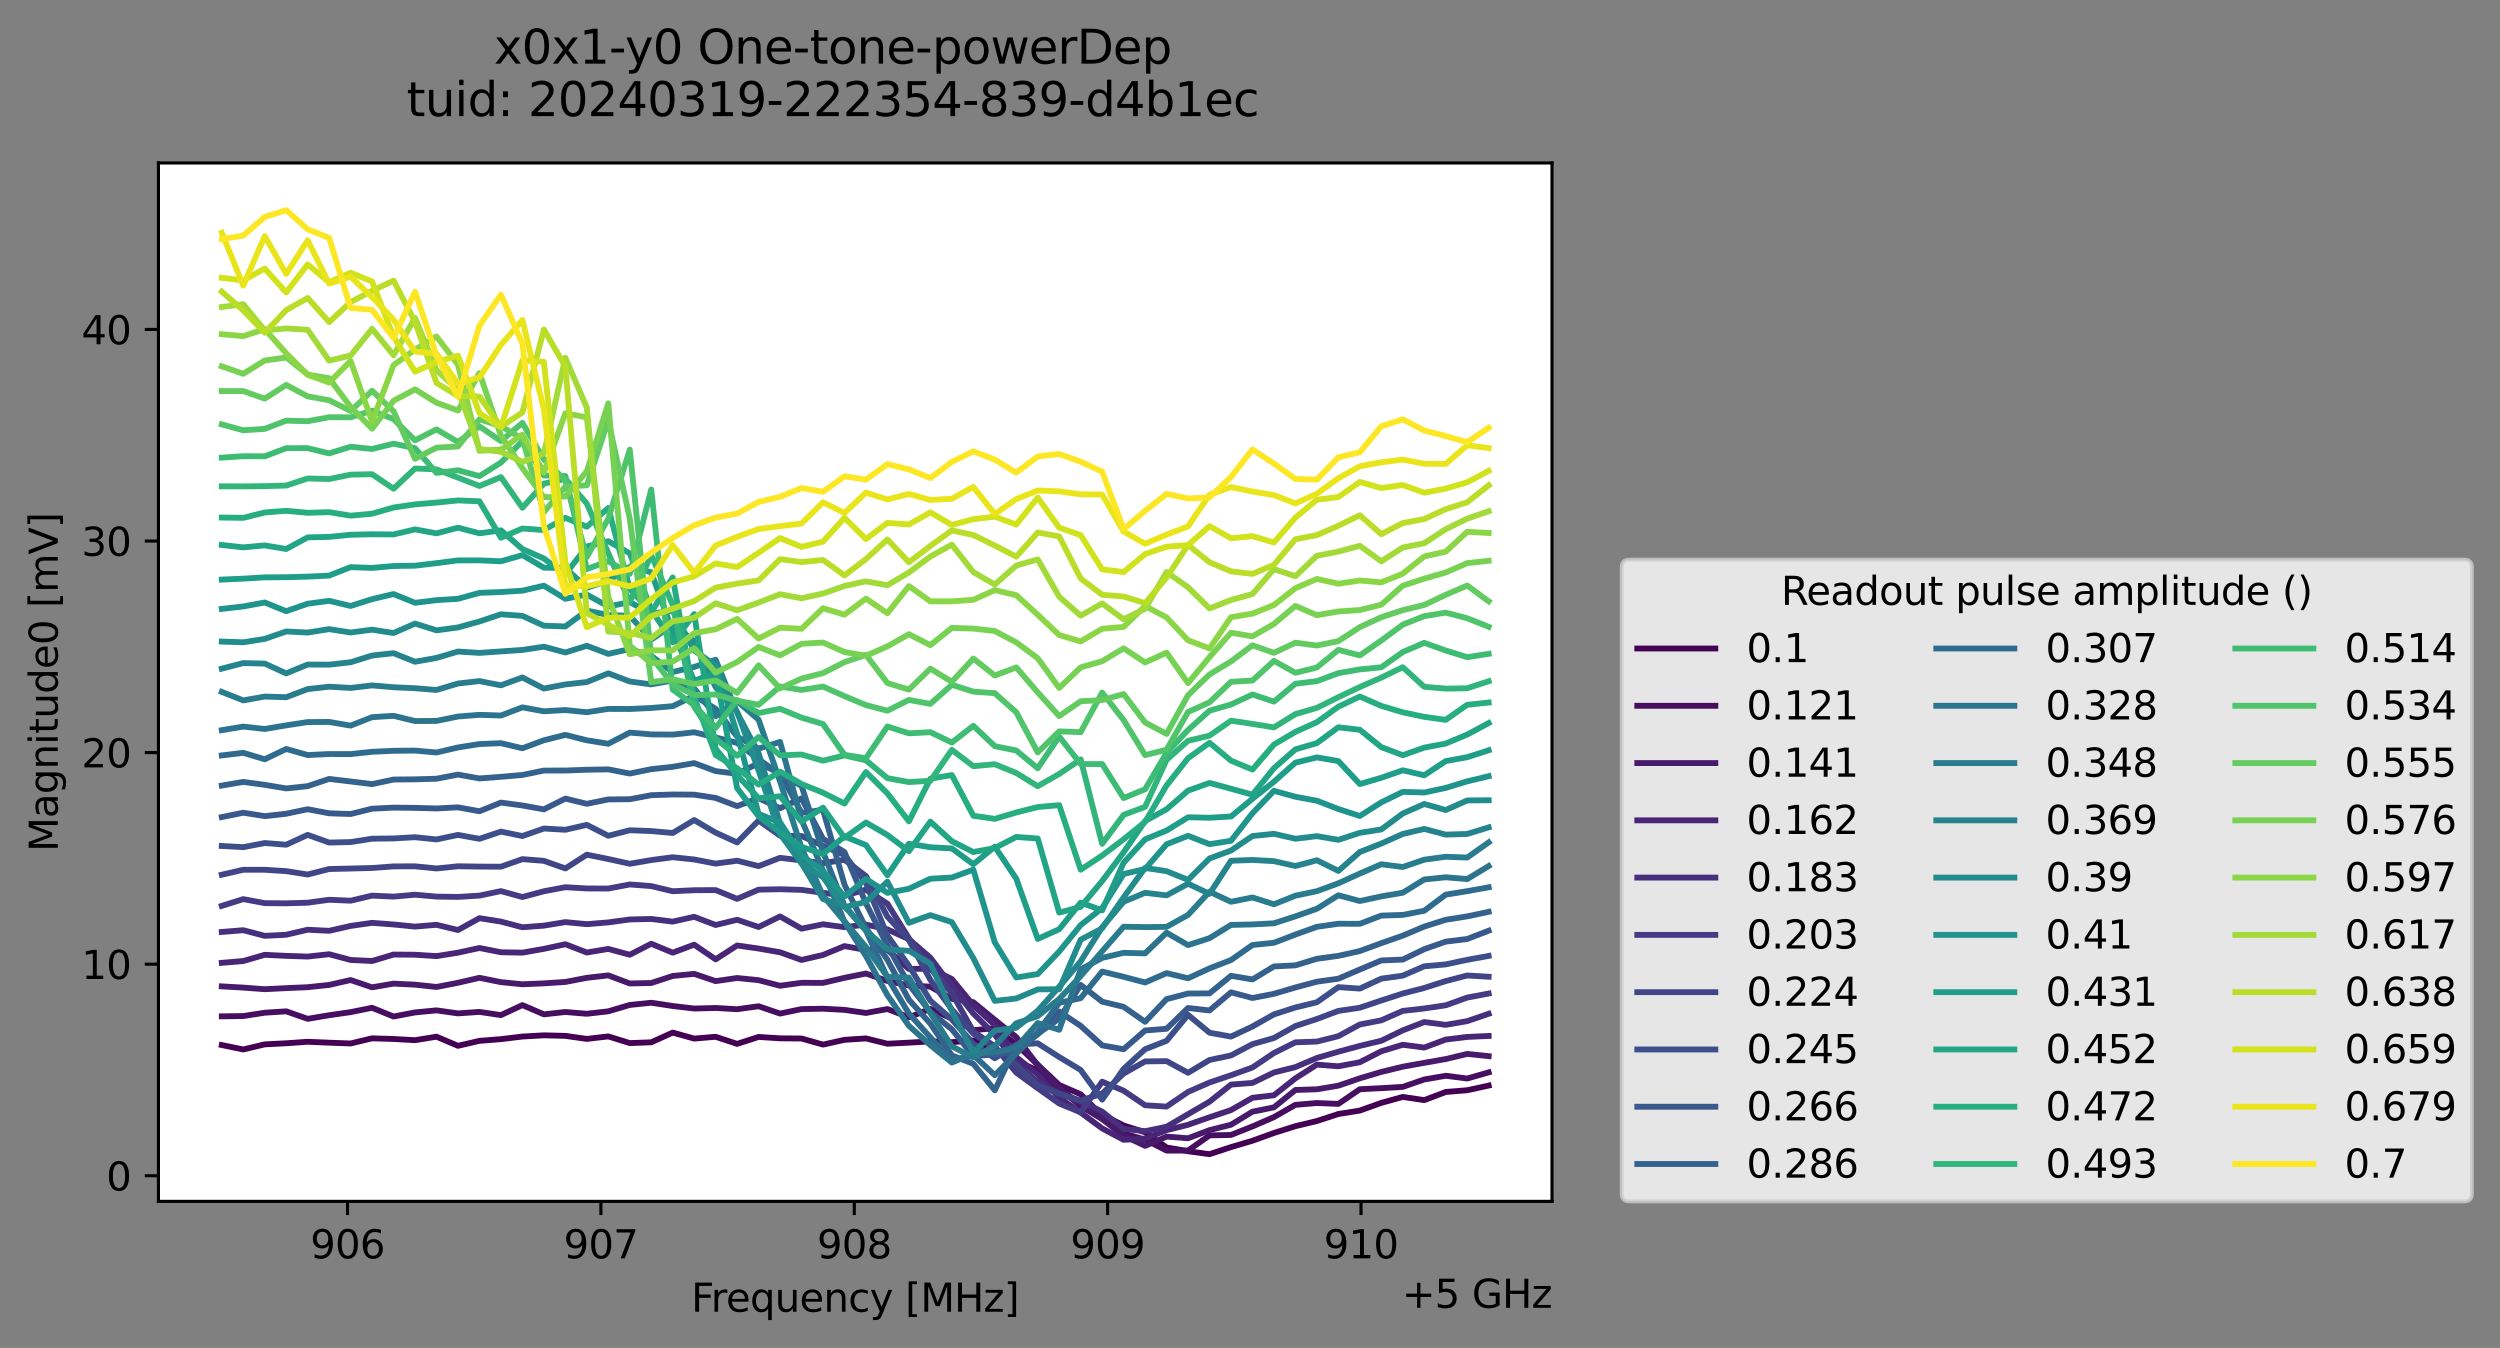 <?xml version="1.0" encoding="utf-8" standalone="no"?>
<!DOCTYPE svg PUBLIC "-//W3C//DTD SVG 1.1//EN"
  "http://www.w3.org/Graphics/SVG/1.1/DTD/svg11.dtd">
<svg xmlns:xlink="http://www.w3.org/1999/xlink" width="640.663pt" height="345.428pt" viewBox="0 0 640.663 345.428" xmlns="http://www.w3.org/2000/svg" version="1.1">
 <rect x="0" y="0" width="640.663" height="345.428" fill="#808080" stroke="none"/>
 <defs>
  <style type="text/css">*{stroke-linejoin: round; stroke-linecap: butt}</style>
 </defs>
 <g id="figure_1">
  <g id="patch_1">
   <path d="M 0 345.428 
L 640.663 345.428 
L 640.663 -0 
L 0 -0 
L 0 345.428 
z
" style="fill: none; opacity: 0"/>
  </g>
  <g id="axes_1">
   <g id="patch_2">
    <path d="M 40.603 307.872 
L 397.723 307.872 
L 397.723 41.76 
L 40.603 41.76 
z
" style="fill: #ffffff"/>
   </g>
   <g id="matplotlib.axis_1">
    <g id="xtick_1">
     <g id="line2d_1">
      <defs>
       <path id="m02216cb9db" d="M 0 0 
L 0 3.5 
" style="stroke: #000000; stroke-width: 0.8"/>
      </defs>
      <g>
       <use xlink:href="#m02216cb9db" x="89.059" y="307.872" style="stroke: #000000; stroke-width: 0.8"/>
      </g>
     </g>
     <g id="text_1">
      <!-- 906 -->
      <g transform="translate(79.515 322.47) scale(0.1 -0.1)">
       <defs>
        <path id="DejaVuSans-39" d="M 703 97 
L 703 672 
Q 941 559 1184 500 
Q 1428 441 1663 441 
Q 2288 441 2617 861 
Q 2947 1281 2994 2138 
Q 2813 1869 2534 1725 
Q 2256 1581 1919 1581 
Q 1219 1581 811 2004 
Q 403 2428 403 3163 
Q 403 3881 828 4315 
Q 1253 4750 1959 4750 
Q 2769 4750 3195 4129 
Q 3622 3509 3622 2328 
Q 3622 1225 3098 567 
Q 2575 -91 1691 -91 
Q 1453 -91 1209 -44 
Q 966 3 703 97 
z
M 1959 2075 
Q 2384 2075 2632 2365 
Q 2881 2656 2881 3163 
Q 2881 3666 2632 3958 
Q 2384 4250 1959 4250 
Q 1534 4250 1286 3958 
Q 1038 3666 1038 3163 
Q 1038 2656 1286 2365 
Q 1534 2075 1959 2075 
z
" transform="scale(0.016)"/>
        <path id="DejaVuSans-30" d="M 2034 4250 
Q 1547 4250 1301 3770 
Q 1056 3291 1056 2328 
Q 1056 1369 1301 889 
Q 1547 409 2034 409 
Q 2525 409 2770 889 
Q 3016 1369 3016 2328 
Q 3016 3291 2770 3770 
Q 2525 4250 2034 4250 
z
M 2034 4750 
Q 2819 4750 3233 4129 
Q 3647 3509 3647 2328 
Q 3647 1150 3233 529 
Q 2819 -91 2034 -91 
Q 1250 -91 836 529 
Q 422 1150 422 2328 
Q 422 3509 836 4129 
Q 1250 4750 2034 4750 
z
" transform="scale(0.016)"/>
        <path id="DejaVuSans-36" d="M 2113 2584 
Q 1688 2584 1439 2293 
Q 1191 2003 1191 1497 
Q 1191 994 1439 701 
Q 1688 409 2113 409 
Q 2538 409 2786 701 
Q 3034 994 3034 1497 
Q 3034 2003 2786 2293 
Q 2538 2584 2113 2584 
z
M 3366 4563 
L 3366 3988 
Q 3128 4100 2886 4159 
Q 2644 4219 2406 4219 
Q 1781 4219 1451 3797 
Q 1122 3375 1075 2522 
Q 1259 2794 1537 2939 
Q 1816 3084 2150 3084 
Q 2853 3084 3261 2657 
Q 3669 2231 3669 1497 
Q 3669 778 3244 343 
Q 2819 -91 2113 -91 
Q 1303 -91 875 529 
Q 447 1150 447 2328 
Q 447 3434 972 4092 
Q 1497 4750 2381 4750 
Q 2619 4750 2861 4703 
Q 3103 4656 3366 4563 
z
" transform="scale(0.016)"/>
       </defs>
       <use xlink:href="#DejaVuSans-39"/>
       <use xlink:href="#DejaVuSans-30" x="63.623"/>
       <use xlink:href="#DejaVuSans-36" x="127.246"/>
      </g>
     </g>
    </g>
    <g id="xtick_2">
     <g id="line2d_2">
      <g>
       <use xlink:href="#m02216cb9db" x="153.99" y="307.872" style="stroke: #000000; stroke-width: 0.8"/>
      </g>
     </g>
     <g id="text_2">
      <!-- 907 -->
      <g transform="translate(144.446 322.47) scale(0.1 -0.1)">
       <defs>
        <path id="DejaVuSans-37" d="M 525 4666 
L 3525 4666 
L 3525 4397 
L 1831 0 
L 1172 0 
L 2766 4134 
L 525 4134 
L 525 4666 
z
" transform="scale(0.016)"/>
       </defs>
       <use xlink:href="#DejaVuSans-39"/>
       <use xlink:href="#DejaVuSans-30" x="63.623"/>
       <use xlink:href="#DejaVuSans-37" x="127.246"/>
      </g>
     </g>
    </g>
    <g id="xtick_3">
     <g id="line2d_3">
      <g>
       <use xlink:href="#m02216cb9db" x="218.921" y="307.872" style="stroke: #000000; stroke-width: 0.8"/>
      </g>
     </g>
     <g id="text_3">
      <!-- 908 -->
      <g transform="translate(209.377 322.47) scale(0.1 -0.1)">
       <defs>
        <path id="DejaVuSans-38" d="M 2034 2216 
Q 1584 2216 1326 1975 
Q 1069 1734 1069 1313 
Q 1069 891 1326 650 
Q 1584 409 2034 409 
Q 2484 409 2743 651 
Q 3003 894 3003 1313 
Q 3003 1734 2745 1975 
Q 2488 2216 2034 2216 
z
M 1403 2484 
Q 997 2584 770 2862 
Q 544 3141 544 3541 
Q 544 4100 942 4425 
Q 1341 4750 2034 4750 
Q 2731 4750 3128 4425 
Q 3525 4100 3525 3541 
Q 3525 3141 3298 2862 
Q 3072 2584 2669 2484 
Q 3125 2378 3379 2068 
Q 3634 1759 3634 1313 
Q 3634 634 3220 271 
Q 2806 -91 2034 -91 
Q 1263 -91 848 271 
Q 434 634 434 1313 
Q 434 1759 690 2068 
Q 947 2378 1403 2484 
z
M 1172 3481 
Q 1172 3119 1398 2916 
Q 1625 2713 2034 2713 
Q 2441 2713 2670 2916 
Q 2900 3119 2900 3481 
Q 2900 3844 2670 4047 
Q 2441 4250 2034 4250 
Q 1625 4250 1398 4047 
Q 1172 3844 1172 3481 
z
" transform="scale(0.016)"/>
       </defs>
       <use xlink:href="#DejaVuSans-39"/>
       <use xlink:href="#DejaVuSans-30" x="63.623"/>
       <use xlink:href="#DejaVuSans-38" x="127.246"/>
      </g>
     </g>
    </g>
    <g id="xtick_4">
     <g id="line2d_4">
      <g>
       <use xlink:href="#m02216cb9db" x="283.852" y="307.872" style="stroke: #000000; stroke-width: 0.8"/>
      </g>
     </g>
     <g id="text_4">
      <!-- 909 -->
      <g transform="translate(274.308 322.47) scale(0.1 -0.1)">
       <use xlink:href="#DejaVuSans-39"/>
       <use xlink:href="#DejaVuSans-30" x="63.623"/>
       <use xlink:href="#DejaVuSans-39" x="127.246"/>
      </g>
     </g>
    </g>
    <g id="xtick_5">
     <g id="line2d_5">
      <g>
       <use xlink:href="#m02216cb9db" x="348.783" y="307.872" style="stroke: #000000; stroke-width: 0.8"/>
      </g>
     </g>
     <g id="text_5">
      <!-- 910 -->
      <g transform="translate(339.239 322.47) scale(0.1 -0.1)">
       <defs>
        <path id="DejaVuSans-31" d="M 794 531 
L 1825 531 
L 1825 4091 
L 703 3866 
L 703 4441 
L 1819 4666 
L 2450 4666 
L 2450 531 
L 3481 531 
L 3481 0 
L 794 0 
L 794 531 
z
" transform="scale(0.016)"/>
       </defs>
       <use xlink:href="#DejaVuSans-39"/>
       <use xlink:href="#DejaVuSans-31" x="63.623"/>
       <use xlink:href="#DejaVuSans-30" x="127.246"/>
      </g>
     </g>
    </g>
    <g id="text_6">
     <!-- Frequency [MHz] -->
     <g transform="translate(177.144 336.149) scale(0.1 -0.1)">
      <defs>
       <path id="DejaVuSans-46" d="M 628 4666 
L 3309 4666 
L 3309 4134 
L 1259 4134 
L 1259 2759 
L 3109 2759 
L 3109 2228 
L 1259 2228 
L 1259 0 
L 628 0 
L 628 4666 
z
" transform="scale(0.016)"/>
       <path id="DejaVuSans-72" d="M 2631 2963 
Q 2534 3019 2420 3045 
Q 2306 3072 2169 3072 
Q 1681 3072 1420 2755 
Q 1159 2438 1159 1844 
L 1159 0 
L 581 0 
L 581 3500 
L 1159 3500 
L 1159 2956 
Q 1341 3275 1631 3429 
Q 1922 3584 2338 3584 
Q 2397 3584 2469 3576 
Q 2541 3569 2628 3553 
L 2631 2963 
z
" transform="scale(0.016)"/>
       <path id="DejaVuSans-65" d="M 3597 1894 
L 3597 1613 
L 953 1613 
Q 991 1019 1311 708 
Q 1631 397 2203 397 
Q 2534 397 2845 478 
Q 3156 559 3463 722 
L 3463 178 
Q 3153 47 2828 -22 
Q 2503 -91 2169 -91 
Q 1331 -91 842 396 
Q 353 884 353 1716 
Q 353 2575 817 3079 
Q 1281 3584 2069 3584 
Q 2775 3584 3186 3129 
Q 3597 2675 3597 1894 
z
M 3022 2063 
Q 3016 2534 2758 2815 
Q 2500 3097 2075 3097 
Q 1594 3097 1305 2825 
Q 1016 2553 972 2059 
L 3022 2063 
z
" transform="scale(0.016)"/>
       <path id="DejaVuSans-71" d="M 947 1747 
Q 947 1113 1208 752 
Q 1469 391 1925 391 
Q 2381 391 2643 752 
Q 2906 1113 2906 1747 
Q 2906 2381 2643 2742 
Q 2381 3103 1925 3103 
Q 1469 3103 1208 2742 
Q 947 2381 947 1747 
z
M 2906 525 
Q 2725 213 2448 61 
Q 2172 -91 1784 -91 
Q 1150 -91 751 415 
Q 353 922 353 1747 
Q 353 2572 751 3078 
Q 1150 3584 1784 3584 
Q 2172 3584 2448 3432 
Q 2725 3281 2906 2969 
L 2906 3500 
L 3481 3500 
L 3481 -1331 
L 2906 -1331 
L 2906 525 
z
" transform="scale(0.016)"/>
       <path id="DejaVuSans-75" d="M 544 1381 
L 544 3500 
L 1119 3500 
L 1119 1403 
Q 1119 906 1312 657 
Q 1506 409 1894 409 
Q 2359 409 2629 706 
Q 2900 1003 2900 1516 
L 2900 3500 
L 3475 3500 
L 3475 0 
L 2900 0 
L 2900 538 
Q 2691 219 2414 64 
Q 2138 -91 1772 -91 
Q 1169 -91 856 284 
Q 544 659 544 1381 
z
M 1991 3584 
L 1991 3584 
z
" transform="scale(0.016)"/>
       <path id="DejaVuSans-6e" d="M 3513 2113 
L 3513 0 
L 2938 0 
L 2938 2094 
Q 2938 2591 2744 2837 
Q 2550 3084 2163 3084 
Q 1697 3084 1428 2787 
Q 1159 2491 1159 1978 
L 1159 0 
L 581 0 
L 581 3500 
L 1159 3500 
L 1159 2956 
Q 1366 3272 1645 3428 
Q 1925 3584 2291 3584 
Q 2894 3584 3203 3211 
Q 3513 2838 3513 2113 
z
" transform="scale(0.016)"/>
       <path id="DejaVuSans-63" d="M 3122 3366 
L 3122 2828 
Q 2878 2963 2633 3030 
Q 2388 3097 2138 3097 
Q 1578 3097 1268 2742 
Q 959 2388 959 1747 
Q 959 1106 1268 751 
Q 1578 397 2138 397 
Q 2388 397 2633 464 
Q 2878 531 3122 666 
L 3122 134 
Q 2881 22 2623 -34 
Q 2366 -91 2075 -91 
Q 1284 -91 818 406 
Q 353 903 353 1747 
Q 353 2603 823 3093 
Q 1294 3584 2113 3584 
Q 2378 3584 2631 3529 
Q 2884 3475 3122 3366 
z
" transform="scale(0.016)"/>
       <path id="DejaVuSans-79" d="M 2059 -325 
Q 1816 -950 1584 -1140 
Q 1353 -1331 966 -1331 
L 506 -1331 
L 506 -850 
L 844 -850 
Q 1081 -850 1212 -737 
Q 1344 -625 1503 -206 
L 1606 56 
L 191 3500 
L 800 3500 
L 1894 763 
L 2988 3500 
L 3597 3500 
L 2059 -325 
z
" transform="scale(0.016)"/>
       <path id="DejaVuSans-20" transform="scale(0.016)"/>
       <path id="DejaVuSans-5b" d="M 550 4863 
L 1875 4863 
L 1875 4416 
L 1125 4416 
L 1125 -397 
L 1875 -397 
L 1875 -844 
L 550 -844 
L 550 4863 
z
" transform="scale(0.016)"/>
       <path id="DejaVuSans-4d" d="M 628 4666 
L 1569 4666 
L 2759 1491 
L 3956 4666 
L 4897 4666 
L 4897 0 
L 4281 0 
L 4281 4097 
L 3078 897 
L 2444 897 
L 1241 4097 
L 1241 0 
L 628 0 
L 628 4666 
z
" transform="scale(0.016)"/>
       <path id="DejaVuSans-48" d="M 628 4666 
L 1259 4666 
L 1259 2753 
L 3553 2753 
L 3553 4666 
L 4184 4666 
L 4184 0 
L 3553 0 
L 3553 2222 
L 1259 2222 
L 1259 0 
L 628 0 
L 628 4666 
z
" transform="scale(0.016)"/>
       <path id="DejaVuSans-7a" d="M 353 3500 
L 3084 3500 
L 3084 2975 
L 922 459 
L 3084 459 
L 3084 0 
L 275 0 
L 275 525 
L 2438 3041 
L 353 3041 
L 353 3500 
z
" transform="scale(0.016)"/>
       <path id="DejaVuSans-5d" d="M 1947 4863 
L 1947 -844 
L 622 -844 
L 622 -397 
L 1369 -397 
L 1369 4416 
L 622 4416 
L 622 4863 
L 1947 4863 
z
" transform="scale(0.016)"/>
      </defs>
      <use xlink:href="#DejaVuSans-46"/>
      <use xlink:href="#DejaVuSans-72" x="50.27"/>
      <use xlink:href="#DejaVuSans-65" x="89.133"/>
      <use xlink:href="#DejaVuSans-71" x="150.656"/>
      <use xlink:href="#DejaVuSans-75" x="214.133"/>
      <use xlink:href="#DejaVuSans-65" x="277.512"/>
      <use xlink:href="#DejaVuSans-6e" x="339.035"/>
      <use xlink:href="#DejaVuSans-63" x="402.414"/>
      <use xlink:href="#DejaVuSans-79" x="457.395"/>
      <use xlink:href="#DejaVuSans-20" x="516.574"/>
      <use xlink:href="#DejaVuSans-5b" x="548.361"/>
      <use xlink:href="#DejaVuSans-4d" x="587.375"/>
      <use xlink:href="#DejaVuSans-48" x="673.654"/>
      <use xlink:href="#DejaVuSans-7a" x="748.85"/>
      <use xlink:href="#DejaVuSans-5d" x="801.34"/>
     </g>
    </g>
    <g id="text_7">
     <!-- +5 GHz -->
     <g transform="translate(359.286 335.149) scale(0.1 -0.1)">
      <defs>
       <path id="DejaVuSans-2b" d="M 2944 4013 
L 2944 2272 
L 4684 2272 
L 4684 1741 
L 2944 1741 
L 2944 0 
L 2419 0 
L 2419 1741 
L 678 1741 
L 678 2272 
L 2419 2272 
L 2419 4013 
L 2944 4013 
z
" transform="scale(0.016)"/>
       <path id="DejaVuSans-35" d="M 691 4666 
L 3169 4666 
L 3169 4134 
L 1269 4134 
L 1269 2991 
Q 1406 3038 1543 3061 
Q 1681 3084 1819 3084 
Q 2600 3084 3056 2656 
Q 3513 2228 3513 1497 
Q 3513 744 3044 326 
Q 2575 -91 1722 -91 
Q 1428 -91 1123 -41 
Q 819 9 494 109 
L 494 744 
Q 775 591 1075 516 
Q 1375 441 1709 441 
Q 2250 441 2565 725 
Q 2881 1009 2881 1497 
Q 2881 1984 2565 2268 
Q 2250 2553 1709 2553 
Q 1456 2553 1204 2497 
Q 953 2441 691 2322 
L 691 4666 
z
" transform="scale(0.016)"/>
       <path id="DejaVuSans-47" d="M 3809 666 
L 3809 1919 
L 2778 1919 
L 2778 2438 
L 4434 2438 
L 4434 434 
Q 4069 175 3628 42 
Q 3188 -91 2688 -91 
Q 1594 -91 976 548 
Q 359 1188 359 2328 
Q 359 3472 976 4111 
Q 1594 4750 2688 4750 
Q 3144 4750 3555 4637 
Q 3966 4525 4313 4306 
L 4313 3634 
Q 3963 3931 3569 4081 
Q 3175 4231 2741 4231 
Q 1884 4231 1454 3753 
Q 1025 3275 1025 2328 
Q 1025 1384 1454 906 
Q 1884 428 2741 428 
Q 3075 428 3337 486 
Q 3600 544 3809 666 
z
" transform="scale(0.016)"/>
      </defs>
      <use xlink:href="#DejaVuSans-2b"/>
      <use xlink:href="#DejaVuSans-35" x="83.789"/>
      <use xlink:href="#DejaVuSans-20" x="147.412"/>
      <use xlink:href="#DejaVuSans-47" x="179.199"/>
      <use xlink:href="#DejaVuSans-48" x="256.689"/>
      <use xlink:href="#DejaVuSans-7a" x="331.885"/>
     </g>
    </g>
   </g>
   <g id="matplotlib.axis_2">
    <g id="ytick_1">
     <g id="line2d_6">
      <defs>
       <path id="m94aac60633" d="M 0 0 
L -3.5 0 
" style="stroke: #000000; stroke-width: 0.8"/>
      </defs>
      <g>
       <use xlink:href="#m94aac60633" x="40.603" y="301.299" style="stroke: #000000; stroke-width: 0.8"/>
      </g>
     </g>
     <g id="text_8">
      <!-- 0 -->
      <g transform="translate(27.241 305.098) scale(0.1 -0.1)">
       <use xlink:href="#DejaVuSans-30"/>
      </g>
     </g>
    </g>
    <g id="ytick_2">
     <g id="line2d_7">
      <g>
       <use xlink:href="#m94aac60633" x="40.603" y="247.08" style="stroke: #000000; stroke-width: 0.8"/>
      </g>
     </g>
     <g id="text_9">
      <!-- 10 -->
      <g transform="translate(20.878 250.879) scale(0.1 -0.1)">
       <use xlink:href="#DejaVuSans-31"/>
       <use xlink:href="#DejaVuSans-30" x="63.623"/>
      </g>
     </g>
    </g>
    <g id="ytick_3">
     <g id="line2d_8">
      <g>
       <use xlink:href="#m94aac60633" x="40.603" y="192.862" style="stroke: #000000; stroke-width: 0.8"/>
      </g>
     </g>
     <g id="text_10">
      <!-- 20 -->
      <g transform="translate(20.878 196.661) scale(0.1 -0.1)">
       <defs>
        <path id="DejaVuSans-32" d="M 1228 531 
L 3431 531 
L 3431 0 
L 469 0 
L 469 531 
Q 828 903 1448 1529 
Q 2069 2156 2228 2338 
Q 2531 2678 2651 2914 
Q 2772 3150 2772 3378 
Q 2772 3750 2511 3984 
Q 2250 4219 1831 4219 
Q 1534 4219 1204 4116 
Q 875 4013 500 3803 
L 500 4441 
Q 881 4594 1212 4672 
Q 1544 4750 1819 4750 
Q 2544 4750 2975 4387 
Q 3406 4025 3406 3419 
Q 3406 3131 3298 2873 
Q 3191 2616 2906 2266 
Q 2828 2175 2409 1742 
Q 1991 1309 1228 531 
z
" transform="scale(0.016)"/>
       </defs>
       <use xlink:href="#DejaVuSans-32"/>
       <use xlink:href="#DejaVuSans-30" x="63.623"/>
      </g>
     </g>
    </g>
    <g id="ytick_4">
     <g id="line2d_9">
      <g>
       <use xlink:href="#m94aac60633" x="40.603" y="138.643" style="stroke: #000000; stroke-width: 0.8"/>
      </g>
     </g>
     <g id="text_11">
      <!-- 30 -->
      <g transform="translate(20.878 142.443) scale(0.1 -0.1)">
       <defs>
        <path id="DejaVuSans-33" d="M 2597 2516 
Q 3050 2419 3304 2112 
Q 3559 1806 3559 1356 
Q 3559 666 3084 287 
Q 2609 -91 1734 -91 
Q 1441 -91 1130 -33 
Q 819 25 488 141 
L 488 750 
Q 750 597 1062 519 
Q 1375 441 1716 441 
Q 2309 441 2620 675 
Q 2931 909 2931 1356 
Q 2931 1769 2642 2001 
Q 2353 2234 1838 2234 
L 1294 2234 
L 1294 2753 
L 1863 2753 
Q 2328 2753 2575 2939 
Q 2822 3125 2822 3475 
Q 2822 3834 2567 4026 
Q 2313 4219 1838 4219 
Q 1578 4219 1281 4162 
Q 984 4106 628 3988 
L 628 4550 
Q 988 4650 1302 4700 
Q 1616 4750 1894 4750 
Q 2613 4750 3031 4423 
Q 3450 4097 3450 3541 
Q 3450 3153 3228 2886 
Q 3006 2619 2597 2516 
z
" transform="scale(0.016)"/>
       </defs>
       <use xlink:href="#DejaVuSans-33"/>
       <use xlink:href="#DejaVuSans-30" x="63.623"/>
      </g>
     </g>
    </g>
    <g id="ytick_5">
     <g id="line2d_10">
      <g>
       <use xlink:href="#m94aac60633" x="40.603" y="84.425" style="stroke: #000000; stroke-width: 0.8"/>
      </g>
     </g>
     <g id="text_12">
      <!-- 40 -->
      <g transform="translate(20.878 88.224) scale(0.1 -0.1)">
       <defs>
        <path id="DejaVuSans-34" d="M 2419 4116 
L 825 1625 
L 2419 1625 
L 2419 4116 
z
M 2253 4666 
L 3047 4666 
L 3047 1625 
L 3713 1625 
L 3713 1100 
L 3047 1100 
L 3047 0 
L 2419 0 
L 2419 1100 
L 313 1100 
L 313 1709 
L 2253 4666 
z
" transform="scale(0.016)"/>
       </defs>
       <use xlink:href="#DejaVuSans-34"/>
       <use xlink:href="#DejaVuSans-30" x="63.623"/>
      </g>
     </g>
    </g>
    <g id="text_13">
     <!-- Magnitude0 [mV] -->
     <g transform="translate(14.798 218.268) rotate(-90) scale(0.1 -0.1)">
      <defs>
       <path id="DejaVuSans-61" d="M 2194 1759 
Q 1497 1759 1228 1600 
Q 959 1441 959 1056 
Q 959 750 1161 570 
Q 1363 391 1709 391 
Q 2188 391 2477 730 
Q 2766 1069 2766 1631 
L 2766 1759 
L 2194 1759 
z
M 3341 1997 
L 3341 0 
L 2766 0 
L 2766 531 
Q 2569 213 2275 61 
Q 1981 -91 1556 -91 
Q 1019 -91 701 211 
Q 384 513 384 1019 
Q 384 1609 779 1909 
Q 1175 2209 1959 2209 
L 2766 2209 
L 2766 2266 
Q 2766 2663 2505 2880 
Q 2244 3097 1772 3097 
Q 1472 3097 1187 3025 
Q 903 2953 641 2809 
L 641 3341 
Q 956 3463 1253 3523 
Q 1550 3584 1831 3584 
Q 2591 3584 2966 3190 
Q 3341 2797 3341 1997 
z
" transform="scale(0.016)"/>
       <path id="DejaVuSans-67" d="M 2906 1791 
Q 2906 2416 2648 2759 
Q 2391 3103 1925 3103 
Q 1463 3103 1205 2759 
Q 947 2416 947 1791 
Q 947 1169 1205 825 
Q 1463 481 1925 481 
Q 2391 481 2648 825 
Q 2906 1169 2906 1791 
z
M 3481 434 
Q 3481 -459 3084 -895 
Q 2688 -1331 1869 -1331 
Q 1566 -1331 1297 -1286 
Q 1028 -1241 775 -1147 
L 775 -588 
Q 1028 -725 1275 -790 
Q 1522 -856 1778 -856 
Q 2344 -856 2625 -561 
Q 2906 -266 2906 331 
L 2906 616 
Q 2728 306 2450 153 
Q 2172 0 1784 0 
Q 1141 0 747 490 
Q 353 981 353 1791 
Q 353 2603 747 3093 
Q 1141 3584 1784 3584 
Q 2172 3584 2450 3431 
Q 2728 3278 2906 2969 
L 2906 3500 
L 3481 3500 
L 3481 434 
z
" transform="scale(0.016)"/>
       <path id="DejaVuSans-69" d="M 603 3500 
L 1178 3500 
L 1178 0 
L 603 0 
L 603 3500 
z
M 603 4863 
L 1178 4863 
L 1178 4134 
L 603 4134 
L 603 4863 
z
" transform="scale(0.016)"/>
       <path id="DejaVuSans-74" d="M 1172 4494 
L 1172 3500 
L 2356 3500 
L 2356 3053 
L 1172 3053 
L 1172 1153 
Q 1172 725 1289 603 
Q 1406 481 1766 481 
L 2356 481 
L 2356 0 
L 1766 0 
Q 1100 0 847 248 
Q 594 497 594 1153 
L 594 3053 
L 172 3053 
L 172 3500 
L 594 3500 
L 594 4494 
L 1172 4494 
z
" transform="scale(0.016)"/>
       <path id="DejaVuSans-64" d="M 2906 2969 
L 2906 4863 
L 3481 4863 
L 3481 0 
L 2906 0 
L 2906 525 
Q 2725 213 2448 61 
Q 2172 -91 1784 -91 
Q 1150 -91 751 415 
Q 353 922 353 1747 
Q 353 2572 751 3078 
Q 1150 3584 1784 3584 
Q 2172 3584 2448 3432 
Q 2725 3281 2906 2969 
z
M 947 1747 
Q 947 1113 1208 752 
Q 1469 391 1925 391 
Q 2381 391 2643 752 
Q 2906 1113 2906 1747 
Q 2906 2381 2643 2742 
Q 2381 3103 1925 3103 
Q 1469 3103 1208 2742 
Q 947 2381 947 1747 
z
" transform="scale(0.016)"/>
       <path id="DejaVuSans-6d" d="M 3328 2828 
Q 3544 3216 3844 3400 
Q 4144 3584 4550 3584 
Q 5097 3584 5394 3201 
Q 5691 2819 5691 2113 
L 5691 0 
L 5113 0 
L 5113 2094 
Q 5113 2597 4934 2840 
Q 4756 3084 4391 3084 
Q 3944 3084 3684 2787 
Q 3425 2491 3425 1978 
L 3425 0 
L 2847 0 
L 2847 2094 
Q 2847 2600 2669 2842 
Q 2491 3084 2119 3084 
Q 1678 3084 1418 2786 
Q 1159 2488 1159 1978 
L 1159 0 
L 581 0 
L 581 3500 
L 1159 3500 
L 1159 2956 
Q 1356 3278 1631 3431 
Q 1906 3584 2284 3584 
Q 2666 3584 2933 3390 
Q 3200 3197 3328 2828 
z
" transform="scale(0.016)"/>
       <path id="DejaVuSans-56" d="M 1831 0 
L 50 4666 
L 709 4666 
L 2188 738 
L 3669 4666 
L 4325 4666 
L 2547 0 
L 1831 0 
z
" transform="scale(0.016)"/>
      </defs>
      <use xlink:href="#DejaVuSans-4d"/>
      <use xlink:href="#DejaVuSans-61" x="86.279"/>
      <use xlink:href="#DejaVuSans-67" x="147.559"/>
      <use xlink:href="#DejaVuSans-6e" x="211.035"/>
      <use xlink:href="#DejaVuSans-69" x="274.414"/>
      <use xlink:href="#DejaVuSans-74" x="302.197"/>
      <use xlink:href="#DejaVuSans-75" x="341.406"/>
      <use xlink:href="#DejaVuSans-64" x="404.785"/>
      <use xlink:href="#DejaVuSans-65" x="468.262"/>
      <use xlink:href="#DejaVuSans-30" x="529.785"/>
      <use xlink:href="#DejaVuSans-20" x="593.408"/>
      <use xlink:href="#DejaVuSans-5b" x="625.195"/>
      <use xlink:href="#DejaVuSans-6d" x="664.209"/>
      <use xlink:href="#DejaVuSans-56" x="761.621"/>
      <use xlink:href="#DejaVuSans-5d" x="830.029"/>
     </g>
    </g>
   </g>
   <g id="line2d_11">
    <path d="M 56.836 267.809 
L 62.338 268.941 
L 67.841 267.633 
L 73.344 267.353 
L 78.846 266.968 
L 84.349 267.207 
L 89.852 267.405 
L 95.354 266.089 
L 100.857 266.256 
L 106.359 266.563 
L 111.862 265.67 
L 117.365 268.004 
L 122.867 266.732 
L 128.37 266.298 
L 133.873 265.632 
L 139.375 265.319 
L 144.878 265.458 
L 150.38 266.236 
L 155.883 265.594 
L 161.386 267.308 
L 166.888 267.106 
L 172.391 264.619 
L 177.893 266.153 
L 183.396 265.691 
L 188.899 267.509 
L 194.401 265.733 
L 199.904 266.088 
L 205.407 266.134 
L 210.909 267.697 
L 216.412 266.471 
L 221.914 266.113 
L 227.417 267.473 
L 232.92 267.197 
L 238.422 266.873 
L 243.925 267.073 
L 249.428 266.626 
L 254.93 269.314 
L 260.433 271.871 
L 265.935 274.376 
L 271.438 278.949 
L 276.941 282.966 
L 282.443 285.625 
L 287.946 288.434 
L 293.448 290.165 
L 298.951 294.053 
L 304.454 295.024 
L 309.956 295.776 
L 315.459 293.962 
L 320.962 292.331 
L 326.464 290.341 
L 331.967 288.599 
L 337.469 287.277 
L 342.972 285.478 
L 348.475 284.6 
L 353.977 282.625 
L 359.48 281.105 
L 364.983 281.924 
L 370.485 279.84 
L 375.988 279.389 
L 381.49 278.192 
" clip-path="url(#p44f596eb8c)" style="fill: none; stroke: #440154; stroke-width: 1.5; stroke-linecap: square"/>
   </g>
   <g id="line2d_12">
    <path d="M 56.836 260.455 
L 62.338 260.378 
L 67.841 259.526 
L 73.344 259.167 
L 78.846 261.093 
L 84.349 260.167 
L 89.852 259.373 
L 95.354 258.262 
L 100.857 260.496 
L 106.359 259.448 
L 111.862 258.922 
L 117.365 259.697 
L 122.867 259.318 
L 128.37 260.136 
L 133.873 257.572 
L 139.375 259.94 
L 144.878 259.34 
L 150.38 259.794 
L 155.883 259.166 
L 161.386 257.532 
L 166.888 256.968 
L 172.391 257.804 
L 177.893 258.452 
L 183.396 258.313 
L 188.899 258.626 
L 194.401 257.865 
L 199.904 259.743 
L 205.407 258.592 
L 210.909 258.497 
L 216.412 258.796 
L 221.914 259.589 
L 227.417 258.582 
L 232.92 260.693 
L 238.422 258.54 
L 243.925 261.036 
L 249.428 264.009 
L 254.93 263.476 
L 260.433 267.621 
L 265.935 272.854 
L 271.438 278.048 
L 276.941 280.428 
L 282.443 285.896 
L 287.946 290.456 
L 293.448 292.053 
L 298.951 294.861 
L 304.454 294.846 
L 309.956 290.96 
L 315.459 290.85 
L 320.962 288.665 
L 326.464 286.275 
L 331.967 283.135 
L 337.469 282.666 
L 342.972 282.891 
L 348.475 279.138 
L 353.977 278.856 
L 359.48 278.532 
L 364.983 276.629 
L 370.485 275.683 
L 375.988 276.385 
L 381.49 274.812 
" clip-path="url(#p44f596eb8c)" style="fill: none; stroke: #470d60; stroke-width: 1.5; stroke-linecap: square"/>
   </g>
   <g id="line2d_13">
    <path d="M 56.836 252.773 
L 62.338 253.086 
L 67.841 253.5 
L 73.344 253.222 
L 78.846 252.985 
L 84.349 252.402 
L 89.852 251.15 
L 95.354 253.014 
L 100.857 252.069 
L 106.359 252.334 
L 111.862 252.924 
L 117.365 251.852 
L 122.867 250.58 
L 128.37 251.686 
L 133.873 252.236 
L 139.375 252.001 
L 144.878 251.639 
L 150.38 250.585 
L 155.883 249.959 
L 161.386 252.029 
L 166.888 251.91 
L 172.391 250.109 
L 177.893 249.567 
L 183.396 251.426 
L 188.899 250.627 
L 194.401 251.183 
L 199.904 252.615 
L 205.407 251.855 
L 210.909 251.882 
L 216.412 250.585 
L 221.914 249.48 
L 227.417 251.391 
L 232.92 252.546 
L 238.422 252.846 
L 243.925 255.963 
L 249.428 256.824 
L 254.93 261.344 
L 260.433 265.765 
L 265.935 272.957 
L 271.438 278.928 
L 276.941 283.456 
L 282.443 286.799 
L 287.946 291.012 
L 293.448 293.649 
L 298.951 291.275 
L 304.454 291.7 
L 309.956 289.613 
L 315.459 288.228 
L 320.962 284.883 
L 326.464 283.778 
L 331.967 279.323 
L 337.469 279.145 
L 342.972 278.226 
L 348.475 276.334 
L 353.977 274.693 
L 359.48 273.356 
L 364.983 272.37 
L 370.485 271.399 
L 375.988 270.079 
L 381.49 270.662 
" clip-path="url(#p44f596eb8c)" style="fill: none; stroke: #481a6c; stroke-width: 1.5; stroke-linecap: square"/>
   </g>
   <g id="line2d_14">
    <path d="M 56.836 246.742 
L 62.338 246.279 
L 67.841 244.684 
L 73.344 244.956 
L 78.846 245.137 
L 84.349 244.533 
L 89.852 246.006 
L 95.354 246.27 
L 100.857 244.618 
L 106.359 244.661 
L 111.862 245.018 
L 117.365 244.138 
L 122.867 242.936 
L 128.37 244.03 
L 133.873 244.13 
L 139.375 243.164 
L 144.878 241.971 
L 150.38 244.099 
L 155.883 243.176 
L 161.386 244.668 
L 166.888 241.852 
L 172.391 244.138 
L 177.893 242.088 
L 183.396 245.842 
L 188.899 242.292 
L 194.401 243.078 
L 199.904 244.039 
L 205.407 246.003 
L 210.909 244.724 
L 216.412 242.452 
L 221.914 243.439 
L 227.417 243.404 
L 232.92 248.313 
L 238.422 248.23 
L 243.925 250.892 
L 249.428 257.611 
L 254.93 262.68 
L 260.433 270.901 
L 265.935 275.296 
L 271.438 281.309 
L 276.941 285.113 
L 282.443 289.171 
L 287.946 292.095 
L 293.448 291.775 
L 298.951 289.623 
L 304.454 288.242 
L 309.956 286.316 
L 315.459 284.47 
L 320.962 281.326 
L 326.464 280.683 
L 331.967 276.336 
L 337.469 272.827 
L 342.972 273.253 
L 348.475 272.212 
L 353.977 269.4 
L 359.48 267.739 
L 364.983 268.454 
L 370.485 266.398 
L 375.988 265.732 
L 381.49 265.482 
" clip-path="url(#p44f596eb8c)" style="fill: none; stroke: #482576; stroke-width: 1.5; stroke-linecap: square"/>
   </g>
   <g id="line2d_15">
    <path d="M 56.836 238.829 
L 62.338 238.382 
L 67.841 239.824 
L 73.344 239.547 
L 78.846 238.258 
L 84.349 238.534 
L 89.852 237.284 
L 95.354 236.491 
L 100.857 236.911 
L 106.359 237.458 
L 111.862 236.995 
L 117.365 238.337 
L 122.867 235.292 
L 128.37 236.175 
L 133.873 237.624 
L 139.375 237.208 
L 144.878 236.306 
L 150.38 236.832 
L 155.883 236.378 
L 161.386 235.626 
L 166.888 235.499 
L 172.391 236.18 
L 177.893 234.946 
L 183.396 237.042 
L 188.899 235.705 
L 194.401 237.558 
L 199.904 234.851 
L 205.407 237.987 
L 210.909 236.863 
L 216.412 237.608 
L 221.914 236.937 
L 227.417 238.163 
L 232.92 240.69 
L 238.422 245.428 
L 243.925 252.729 
L 249.428 259.729 
L 254.93 265.156 
L 260.433 272.521 
L 265.935 277.318 
L 271.438 280.222 
L 276.941 282.23 
L 282.443 284.86 
L 287.946 289.298 
L 293.448 289.882 
L 298.951 288.744 
L 304.454 285.528 
L 309.956 282.322 
L 315.459 277.945 
L 320.962 277.512 
L 326.464 274.84 
L 331.967 273.461 
L 337.469 271.118 
L 342.972 269.514 
L 348.475 268.021 
L 353.977 266.707 
L 359.48 264.042 
L 364.983 261.911 
L 370.485 262.632 
L 375.988 261.681 
L 381.49 259.797 
" clip-path="url(#p44f596eb8c)" style="fill: none; stroke: #46307e; stroke-width: 1.5; stroke-linecap: square"/>
   </g>
   <g id="line2d_16">
    <path d="M 56.836 232.144 
L 62.338 230.409 
L 67.841 231.446 
L 73.344 231.493 
L 78.846 231.329 
L 84.349 230.579 
L 89.852 230.82 
L 95.354 229.517 
L 100.857 229.775 
L 106.359 229.281 
L 111.862 229.768 
L 117.365 229.849 
L 122.867 229.513 
L 128.37 228.359 
L 133.873 229.878 
L 139.375 228.399 
L 144.878 227.362 
L 150.38 227.678 
L 155.883 227.705 
L 161.386 226.658 
L 166.888 227.078 
L 172.391 228.392 
L 177.893 228.133 
L 183.396 228.101 
L 188.899 230.344 
L 194.401 227.986 
L 199.904 227.879 
L 205.407 228.045 
L 210.909 228.797 
L 216.412 229.537 
L 221.914 227.993 
L 227.417 231.589 
L 232.92 240.436 
L 238.422 248.237 
L 243.925 254.516 
L 249.428 264.333 
L 254.93 268.153 
L 260.433 274.871 
L 265.935 278.874 
L 271.438 282.785 
L 276.941 285.062 
L 282.443 277.204 
L 287.946 279.509 
L 293.448 283.243 
L 298.951 283.58 
L 304.454 279.816 
L 309.956 277.41 
L 315.459 275.546 
L 320.962 273.553 
L 326.464 269.849 
L 331.967 267.11 
L 337.469 266.921 
L 342.972 265.533 
L 348.475 262.539 
L 353.977 261.478 
L 359.48 259.053 
L 364.983 258.433 
L 370.485 257.622 
L 375.988 255.646 
L 381.49 254.606 
" clip-path="url(#p44f596eb8c)" style="fill: none; stroke: #443b84; stroke-width: 1.5; stroke-linecap: square"/>
   </g>
   <g id="line2d_17">
    <path d="M 56.836 224.159 
L 62.338 222.891 
L 67.841 222.892 
L 73.344 223.244 
L 78.846 224.104 
L 84.349 222.703 
L 89.852 222.573 
L 95.354 222.433 
L 100.857 222.027 
L 106.359 222.01 
L 111.862 222.557 
L 117.365 221.995 
L 122.867 222.079 
L 128.37 222.106 
L 133.873 220.167 
L 139.375 220.605 
L 144.878 222.551 
L 150.38 219.03 
L 155.883 220.136 
L 161.386 221.354 
L 166.888 220.405 
L 172.391 219.676 
L 177.893 220.254 
L 183.396 221.315 
L 188.899 220.572 
L 194.401 221.953 
L 199.904 219.827 
L 205.407 220.503 
L 210.909 221.206 
L 216.412 220.319 
L 221.914 224.504 
L 227.417 234.923 
L 232.92 240.928 
L 238.422 251.107 
L 243.925 258.708 
L 249.428 264.878 
L 254.93 268.703 
L 260.433 272.913 
L 265.935 278.18 
L 271.438 280.288 
L 276.941 282.038 
L 282.443 280.25 
L 287.946 275.112 
L 293.448 272.007 
L 298.951 271.931 
L 304.454 274.923 
L 309.956 271.636 
L 315.459 270.473 
L 320.962 267.579 
L 326.464 266.006 
L 331.967 262.933 
L 337.469 261.128 
L 342.972 259.063 
L 348.475 258.243 
L 353.977 256.389 
L 359.48 254.596 
L 364.983 253.178 
L 370.485 251.412 
L 375.988 249.983 
L 381.49 250.306 
" clip-path="url(#p44f596eb8c)" style="fill: none; stroke: #404588; stroke-width: 1.5; stroke-linecap: square"/>
   </g>
   <g id="line2d_18">
    <path d="M 56.836 216.798 
L 62.338 217.101 
L 67.841 216.041 
L 73.344 216.475 
L 78.846 213.947 
L 84.349 215.917 
L 89.852 215.791 
L 95.354 214.927 
L 100.857 214.861 
L 106.359 214.547 
L 111.862 215.122 
L 117.365 213.957 
L 122.867 214.963 
L 128.37 213.113 
L 133.873 214.244 
L 139.375 212.321 
L 144.878 212.641 
L 150.38 211.385 
L 155.883 214.185 
L 161.386 212.767 
L 166.888 212.971 
L 172.391 213.468 
L 177.893 210.154 
L 183.396 213.374 
L 188.899 215.891 
L 194.401 210.277 
L 199.904 214.16 
L 205.407 214.232 
L 210.909 216.764 
L 216.412 219.114 
L 221.914 226.318 
L 227.417 239.753 
L 232.92 247.492 
L 238.422 256.443 
L 243.925 261.249 
L 249.428 267.458 
L 254.93 271.196 
L 260.433 267.69 
L 265.935 267.363 
L 271.438 270.886 
L 276.941 274.196 
L 282.443 281.805 
L 287.946 273.91 
L 293.448 268.867 
L 298.951 266.731 
L 304.454 260.075 
L 309.956 264.65 
L 315.459 265.642 
L 320.962 263.052 
L 326.464 259.953 
L 331.967 258.178 
L 337.469 256.841 
L 342.972 252.964 
L 348.475 253.348 
L 353.977 250.795 
L 359.48 250.022 
L 364.983 247.627 
L 370.485 247.146 
L 375.988 245.968 
L 381.49 244.965 
" clip-path="url(#p44f596eb8c)" style="fill: none; stroke: #3c4f8a; stroke-width: 1.5; stroke-linecap: square"/>
   </g>
   <g id="line2d_19">
    <path d="M 56.836 209.388 
L 62.338 208.27 
L 67.841 209.147 
L 73.344 208.534 
L 78.846 207.377 
L 84.349 208.422 
L 89.852 208.602 
L 95.354 207.236 
L 100.857 206.965 
L 106.359 207.029 
L 111.862 207.178 
L 117.365 206.89 
L 122.867 207.9 
L 128.37 205.67 
L 133.873 206.417 
L 139.375 207.41 
L 144.878 204.655 
L 150.38 205.989 
L 155.883 204.867 
L 161.386 204.814 
L 166.888 203.781 
L 172.391 203.595 
L 177.893 203.642 
L 183.396 204.484 
L 188.899 206.581 
L 194.401 204.539 
L 199.904 207.117 
L 205.407 204.602 
L 210.909 214.957 
L 216.412 218.358 
L 221.914 231.502 
L 227.417 242.287 
L 232.92 252.303 
L 238.422 259.344 
L 243.925 263.76 
L 249.428 270.644 
L 254.93 270.234 
L 260.433 269.414 
L 265.935 265.032 
L 271.438 259.221 
L 276.941 262.905 
L 282.443 267.896 
L 287.946 268.884 
L 293.448 264.077 
L 298.951 263.641 
L 304.454 258.312 
L 309.956 258.946 
L 315.459 254.297 
L 320.962 255.756 
L 326.464 254.679 
L 331.967 253.054 
L 337.469 251.576 
L 342.972 250.804 
L 348.475 248.443 
L 353.977 246.13 
L 359.48 245.907 
L 364.983 243.241 
L 370.485 241.309 
L 375.988 240.628 
L 381.49 238.505 
" clip-path="url(#p44f596eb8c)" style="fill: none; stroke: #38598c; stroke-width: 1.5; stroke-linecap: square"/>
   </g>
   <g id="line2d_20">
    <path d="M 56.836 201.314 
L 62.338 200.381 
L 67.841 201.126 
L 73.344 202.046 
L 78.846 201.461 
L 84.349 199.61 
L 89.852 200.264 
L 95.354 200.942 
L 100.857 199.769 
L 106.359 199.719 
L 111.862 199.557 
L 117.365 198.498 
L 122.867 199.488 
L 128.37 199.07 
L 133.873 198.597 
L 139.375 197.47 
L 144.878 197.462 
L 150.38 197.262 
L 155.883 197.163 
L 161.386 198.235 
L 166.888 197.112 
L 172.391 196.507 
L 177.893 195.559 
L 183.396 197.612 
L 188.899 198.29 
L 194.401 195.588 
L 199.904 198.141 
L 205.407 208.308 
L 210.909 207.531 
L 216.412 226.704 
L 221.914 237.808 
L 227.417 245.978 
L 232.92 256.182 
L 238.422 262.321 
L 243.925 270.47 
L 249.428 272.62 
L 254.93 279.408 
L 260.433 267.929 
L 265.935 264.953 
L 271.438 261.006 
L 276.941 252.398 
L 282.443 256.693 
L 287.946 258.027 
L 293.448 261.854 
L 298.951 256.042 
L 304.454 254.606 
L 309.956 254.567 
L 315.459 250.066 
L 320.962 250.995 
L 326.464 247.664 
L 331.967 247.385 
L 337.469 245.7 
L 342.972 244.95 
L 348.475 243.72 
L 353.977 241.693 
L 359.48 239.771 
L 364.983 237.45 
L 370.485 235.698 
L 375.988 234.835 
L 381.49 233.668 
" clip-path="url(#p44f596eb8c)" style="fill: none; stroke: #33628d; stroke-width: 1.5; stroke-linecap: square"/>
   </g>
   <g id="line2d_21">
    <path d="M 56.836 193.592 
L 62.338 192.923 
L 67.841 194.576 
L 73.344 191.937 
L 78.846 193.493 
L 84.349 193.232 
L 89.852 193.243 
L 95.354 192.657 
L 100.857 192.409 
L 106.359 192.345 
L 111.862 192.84 
L 117.365 191.549 
L 122.867 190.673 
L 128.37 190.453 
L 133.873 191.752 
L 139.375 189.705 
L 144.878 188.322 
L 150.38 189.712 
L 155.883 190.6 
L 161.386 187.742 
L 166.888 188.202 
L 172.391 188.25 
L 177.893 187.656 
L 183.396 188.983 
L 188.899 190.374 
L 194.401 194.551 
L 199.904 198.49 
L 205.407 201.395 
L 210.909 218.336 
L 216.412 232.128 
L 221.914 238.458 
L 227.417 250.553 
L 232.92 259.743 
L 238.422 265.84 
L 243.925 271.792 
L 249.428 270.36 
L 254.93 275.534 
L 260.433 270.017 
L 265.935 264.49 
L 271.438 256.985 
L 276.941 255.796 
L 282.443 248.983 
L 287.946 250.325 
L 293.448 251.774 
L 298.951 249.38 
L 304.454 250.698 
L 309.956 248.159 
L 315.459 246.022 
L 320.962 242.163 
L 326.464 241.6 
L 331.967 239.489 
L 337.469 237.513 
L 342.972 236.72 
L 348.475 236.743 
L 353.977 234.638 
L 359.48 234.457 
L 364.983 233.395 
L 370.485 229.266 
L 375.988 228.371 
L 381.49 227.388 
" clip-path="url(#p44f596eb8c)" style="fill: none; stroke: #2f6b8e; stroke-width: 1.5; stroke-linecap: square"/>
   </g>
   <g id="line2d_22">
    <path d="M 56.836 187.12 
L 62.338 186.204 
L 67.841 186.809 
L 73.344 185.884 
L 78.846 185.041 
L 84.349 185.005 
L 89.852 185.955 
L 95.354 183.785 
L 100.857 183.442 
L 106.359 184.781 
L 111.862 184.748 
L 117.365 183.619 
L 122.867 183.187 
L 128.37 183.363 
L 133.873 181.269 
L 139.375 182.284 
L 144.878 181.962 
L 150.38 182.519 
L 155.883 181.664 
L 161.386 181.688 
L 166.888 181.429 
L 172.391 180.968 
L 177.893 178.309 
L 183.396 181.632 
L 188.899 188.779 
L 194.401 191.834 
L 199.904 190.129 
L 205.407 210.074 
L 210.909 223.085 
L 216.412 236.207 
L 221.914 245.024 
L 227.417 255.043 
L 232.92 262.884 
L 238.422 267.849 
L 243.925 272.3 
L 249.428 269.939 
L 254.93 269.682 
L 260.433 268.446 
L 265.935 262.177 
L 271.438 263.907 
L 276.941 248.399 
L 282.443 245.472 
L 287.946 244.174 
L 293.448 244.313 
L 298.951 239.017 
L 304.454 242.198 
L 309.956 240.422 
L 315.459 237.026 
L 320.962 236.896 
L 326.464 236.612 
L 331.967 234.824 
L 337.469 232.883 
L 342.972 229.424 
L 348.475 230.904 
L 353.977 229.715 
L 359.48 228.778 
L 364.983 225.376 
L 370.485 224.817 
L 375.988 225.279 
L 381.49 221.945 
" clip-path="url(#p44f596eb8c)" style="fill: none; stroke: #2c738e; stroke-width: 1.5; stroke-linecap: square"/>
   </g>
   <g id="line2d_23">
    <path d="M 56.836 177.311 
L 62.338 179.486 
L 67.841 178.505 
L 73.344 178.675 
L 78.846 176.592 
L 84.349 175.972 
L 89.852 176.294 
L 95.354 175.644 
L 100.857 176.119 
L 106.359 176.368 
L 111.862 176.814 
L 117.365 175.163 
L 122.867 174.535 
L 128.37 175.626 
L 133.873 173.614 
L 139.375 176.451 
L 144.878 175.4 
L 150.38 174.787 
L 155.883 172.548 
L 161.386 174.633 
L 166.888 175.39 
L 172.391 174.386 
L 177.893 176.404 
L 183.396 183.537 
L 188.899 179.673 
L 194.401 184.424 
L 199.904 200.272 
L 205.407 217.302 
L 210.909 229.541 
L 216.412 236.105 
L 221.914 242.679 
L 227.417 250.346 
L 232.92 250.516 
L 238.422 259.603 
L 243.925 268.129 
L 249.428 270.999 
L 254.93 268.021 
L 260.433 262.225 
L 265.935 260.392 
L 271.438 255.993 
L 276.941 250.126 
L 282.443 243.783 
L 287.946 237.48 
L 293.448 237.584 
L 298.951 237.525 
L 304.454 234.458 
L 309.956 228.518 
L 315.459 231.094 
L 320.962 229.993 
L 326.464 231.733 
L 331.967 229.531 
L 337.469 228.377 
L 342.972 226.356 
L 348.475 223.864 
L 353.977 221.479 
L 359.48 222.183 
L 364.983 220.308 
L 370.485 219.56 
L 375.988 219.762 
L 381.49 215.868 
" clip-path="url(#p44f596eb8c)" style="fill: none; stroke: #297b8e; stroke-width: 1.5; stroke-linecap: square"/>
   </g>
   <g id="line2d_24">
    <path d="M 56.836 171.356 
L 62.338 169.924 
L 67.841 170.053 
L 73.344 172.564 
L 78.846 170.301 
L 84.349 170.325 
L 89.852 169.715 
L 95.354 167.996 
L 100.857 167.387 
L 106.359 169.584 
L 111.862 168.602 
L 117.365 166.969 
L 122.867 167.314 
L 128.37 166.933 
L 133.873 166.559 
L 139.375 165.722 
L 144.878 167.206 
L 150.38 165.493 
L 155.883 167.567 
L 161.386 166.335 
L 166.888 168.062 
L 172.391 172.228 
L 177.893 170.916 
L 183.396 169.066 
L 188.899 182.637 
L 194.401 193.039 
L 199.904 211.038 
L 205.407 221.205 
L 210.909 230.403 
L 216.412 232.177 
L 221.914 238.472 
L 227.417 243.3 
L 232.92 243.663 
L 238.422 246.973 
L 243.925 259.074 
L 249.428 269.812 
L 254.93 264.09 
L 260.433 263.38 
L 265.935 259.003 
L 271.438 252.87 
L 276.941 246.345 
L 282.443 237.616 
L 287.946 231.082 
L 293.448 228.795 
L 298.951 229.449 
L 304.454 226.472 
L 309.956 229.058 
L 315.459 220.584 
L 320.962 220.381 
L 326.464 220.682 
L 331.967 221.934 
L 337.469 220.458 
L 342.972 223.179 
L 348.475 218.332 
L 353.977 216.175 
L 359.48 213.714 
L 364.983 212.427 
L 370.485 213.879 
L 375.988 213.716 
L 381.49 212.026 
" clip-path="url(#p44f596eb8c)" style="fill: none; stroke: #25838e; stroke-width: 1.5; stroke-linecap: square"/>
   </g>
   <g id="line2d_25">
    <path d="M 56.836 164.414 
L 62.338 164.597 
L 67.841 163.731 
L 73.344 161.824 
L 78.846 162.098 
L 84.349 161.231 
L 89.852 162.084 
L 95.354 161.366 
L 100.857 162.219 
L 106.359 159.801 
L 111.862 161.532 
L 117.365 160.787 
L 122.867 159.266 
L 128.37 157.419 
L 133.873 157.827 
L 139.375 160.345 
L 144.878 160.539 
L 150.38 156.463 
L 155.883 157.622 
L 161.386 157.793 
L 166.888 163.908 
L 172.391 160.188 
L 177.893 164.263 
L 183.396 176.103 
L 188.899 182.423 
L 194.401 197.467 
L 199.904 213.732 
L 205.407 221.273 
L 210.909 224.785 
L 216.412 232.485 
L 221.914 231.12 
L 227.417 225.937 
L 232.92 236.476 
L 238.422 234.515 
L 243.925 236.317 
L 249.428 245.541 
L 254.93 256.494 
L 260.433 255.88 
L 265.935 253.549 
L 271.438 253.5 
L 276.941 240.803 
L 282.443 237.902 
L 287.946 229.973 
L 293.448 222.418 
L 298.951 223.256 
L 304.454 225.476 
L 309.956 219.995 
L 315.459 217.958 
L 320.962 214.247 
L 326.464 213.677 
L 331.967 214.944 
L 337.469 214.279 
L 342.972 215.22 
L 348.475 213.425 
L 353.977 212.556 
L 359.48 208.476 
L 364.983 206.034 
L 370.485 207.586 
L 375.988 205.126 
L 381.49 205.078 
" clip-path="url(#p44f596eb8c)" style="fill: none; stroke: #228c8d; stroke-width: 1.5; stroke-linecap: square"/>
   </g>
   <g id="line2d_26">
    <path d="M 56.836 156.038 
L 62.338 155.408 
L 67.841 154.392 
L 73.344 156.632 
L 78.846 154.711 
L 84.349 153.975 
L 89.852 155.283 
L 95.354 153.54 
L 100.857 152.233 
L 106.359 154.476 
L 111.862 153.799 
L 117.365 153.456 
L 122.867 151.933 
L 128.37 151.717 
L 133.873 151.371 
L 139.375 150.091 
L 144.878 153.447 
L 150.38 152.363 
L 155.883 155.428 
L 161.386 154.303 
L 166.888 157.274 
L 172.391 156.486 
L 177.893 166.663 
L 183.396 170.611 
L 188.899 188.04 
L 194.401 208.581 
L 199.904 210.754 
L 205.407 219.168 
L 210.909 223.16 
L 216.412 229.769 
L 221.914 225.225 
L 227.417 228.803 
L 232.92 227.756 
L 238.422 225.182 
L 243.925 224.889 
L 249.428 222.87 
L 254.93 241.49 
L 260.433 250.492 
L 265.935 249.618 
L 271.438 243.831 
L 276.941 237.059 
L 282.443 232.725 
L 287.946 223.973 
L 293.448 222.688 
L 298.951 216.353 
L 304.454 214.188 
L 309.956 216.333 
L 315.459 215.472 
L 320.962 208.403 
L 326.464 202.663 
L 331.967 204.182 
L 337.469 205.202 
L 342.972 207.334 
L 348.475 209.109 
L 353.977 205.612 
L 359.48 202.93 
L 364.983 203.09 
L 370.485 201.919 
L 375.988 200.229 
L 381.49 198.918 
" clip-path="url(#p44f596eb8c)" style="fill: none; stroke: #1f948c; stroke-width: 1.5; stroke-linecap: square"/>
   </g>
   <g id="line2d_27">
    <path d="M 56.836 148.527 
L 62.338 148.286 
L 67.841 147.957 
L 73.344 147.915 
L 78.846 147.773 
L 84.349 147.502 
L 89.852 145.337 
L 95.354 145.537 
L 100.857 145.049 
L 106.359 144.967 
L 111.862 144.316 
L 117.365 143.609 
L 122.867 143.602 
L 128.37 143.837 
L 133.873 142.256 
L 139.375 145.48 
L 144.878 145.543 
L 150.38 150.634 
L 155.883 148.818 
L 161.386 145.262 
L 166.888 146.657 
L 172.391 161.843 
L 177.893 174.451 
L 183.396 172.466 
L 188.899 201.98 
L 194.401 209.188 
L 199.904 213.377 
L 205.407 217.021 
L 210.909 218.847 
L 216.412 214.347 
L 221.914 216.572 
L 227.417 224.286 
L 232.92 216.235 
L 238.422 217.113 
L 243.925 217.428 
L 249.428 221.48 
L 254.93 216.97 
L 260.433 225.173 
L 265.935 240.613 
L 271.438 238.124 
L 276.941 231.314 
L 282.443 233.283 
L 287.946 221.087 
L 293.448 215.093 
L 298.951 212.838 
L 304.454 209.437 
L 309.956 209.563 
L 315.459 209.241 
L 320.962 204.7 
L 326.464 200.329 
L 331.967 195.441 
L 337.469 194.099 
L 342.972 195.041 
L 348.475 200.924 
L 353.977 199.319 
L 359.48 197.398 
L 364.983 198.682 
L 370.485 195.046 
L 375.988 194.04 
L 381.49 192.273 
" clip-path="url(#p44f596eb8c)" style="fill: none; stroke: #1e9d89; stroke-width: 1.5; stroke-linecap: square"/>
   </g>
   <g id="line2d_28">
    <path d="M 56.836 139.661 
L 62.338 140.268 
L 67.841 139.766 
L 73.344 140.693 
L 78.846 137.709 
L 84.349 137.588 
L 89.852 137.039 
L 95.354 136.918 
L 100.857 136.958 
L 106.359 135.666 
L 111.862 136.678 
L 117.365 135.23 
L 122.867 136.668 
L 128.37 135.907 
L 133.873 140.697 
L 139.375 143.121 
L 144.878 147.168 
L 150.38 140.048 
L 155.883 138.702 
L 161.386 141.802 
L 166.888 156.196 
L 172.391 164.599 
L 177.893 157.375 
L 183.396 191.878 
L 188.899 198.629 
L 194.401 204.559 
L 199.904 204.054 
L 205.407 210.507 
L 210.909 206.978 
L 216.412 214.701 
L 221.914 210.782 
L 227.417 213.983 
L 232.92 218.129 
L 238.422 210.559 
L 243.925 215.582 
L 249.428 218.352 
L 254.93 217.324 
L 260.433 214.479 
L 265.935 214.883 
L 271.438 233.866 
L 276.941 232.394 
L 282.443 225.773 
L 287.946 218.411 
L 293.448 210.41 
L 298.951 207.382 
L 304.454 202.611 
L 309.956 200.635 
L 315.459 202.128 
L 320.962 203.651 
L 326.464 196.862 
L 331.967 192.037 
L 337.469 190.438 
L 342.972 186.372 
L 348.475 187.022 
L 353.977 191.459 
L 359.48 193.535 
L 364.983 191.591 
L 370.485 190.544 
L 375.988 188.248 
L 381.49 185.302 
" clip-path="url(#p44f596eb8c)" style="fill: none; stroke: #21a585; stroke-width: 1.5; stroke-linecap: square"/>
   </g>
   <g id="line2d_29">
    <path d="M 56.836 132.626 
L 62.338 132.705 
L 67.841 131.326 
L 73.344 130.901 
L 78.846 131.412 
L 84.349 131.249 
L 89.852 132.147 
L 95.354 131.643 
L 100.857 130.056 
L 106.359 129.259 
L 111.862 128.796 
L 117.365 128.237 
L 122.867 128.469 
L 128.37 137.804 
L 133.873 135.439 
L 139.375 135.835 
L 144.878 132.709 
L 150.38 134.977 
L 155.883 130.175 
L 161.386 150.874 
L 166.888 156.914 
L 172.391 147.986 
L 177.893 178.694 
L 183.396 193.469 
L 188.899 196.875 
L 194.401 201.066 
L 199.904 197.76 
L 205.407 200.911 
L 210.909 203.139 
L 216.412 205.921 
L 221.914 197.835 
L 227.417 203.325 
L 232.92 210.488 
L 238.422 199.534 
L 243.925 198.623 
L 249.428 209.048 
L 254.93 209.848 
L 260.433 208.205 
L 265.935 206.82 
L 271.438 206.335 
L 276.941 222.873 
L 282.443 219.243 
L 287.946 215.072 
L 293.448 210.619 
L 298.951 201.291 
L 304.454 194.296 
L 309.956 190.347 
L 315.459 194.926 
L 320.962 197.215 
L 326.464 190.794 
L 331.967 187.553 
L 337.469 185.068 
L 342.972 181.107 
L 348.475 178.496 
L 353.977 180.898 
L 359.48 182.538 
L 364.983 183.708 
L 370.485 184.471 
L 375.988 180.621 
L 381.49 180.031 
" clip-path="url(#p44f596eb8c)" style="fill: none; stroke: #26ad81; stroke-width: 1.5; stroke-linecap: square"/>
   </g>
   <g id="line2d_30">
    <path d="M 56.836 124.627 
L 62.338 124.64 
L 67.841 124.582 
L 73.344 124.425 
L 78.846 122.617 
L 84.349 122.756 
L 89.852 121.637 
L 95.354 121.528 
L 100.857 125.24 
L 106.359 120.064 
L 111.862 120.28 
L 117.365 122.394 
L 122.867 124.531 
L 128.37 122.275 
L 133.873 130.12 
L 139.375 123.941 
L 144.878 122.714 
L 150.38 129.043 
L 155.883 141.731 
L 161.386 154.284 
L 166.888 142.212 
L 172.391 155.064 
L 177.893 181.138 
L 183.396 189.327 
L 188.899 193.662 
L 194.401 188.881 
L 199.904 193.571 
L 205.407 193.358 
L 210.909 194.939 
L 216.412 193.585 
L 221.914 194.844 
L 227.417 199.42 
L 232.92 200.42 
L 238.422 200.088 
L 243.925 192.164 
L 249.428 196.344 
L 254.93 195.843 
L 260.433 198.089 
L 265.935 201.476 
L 271.438 198.334 
L 276.941 194.609 
L 282.443 216.249 
L 287.946 208.822 
L 293.448 206.755 
L 298.951 194.727 
L 304.454 189.839 
L 309.956 188.516 
L 315.459 184.687 
L 320.962 185.519 
L 326.464 186.403 
L 331.967 182.998 
L 337.469 181.4 
L 342.972 178.661 
L 348.475 176.059 
L 353.977 173.647 
L 359.48 170.981 
L 364.983 176.007 
L 370.485 176.466 
L 375.988 176.379 
L 381.49 174.578 
" clip-path="url(#p44f596eb8c)" style="fill: none; stroke: #31b57b; stroke-width: 1.5; stroke-linecap: square"/>
   </g>
   <g id="line2d_31">
    <path d="M 56.836 117.276 
L 62.338 116.905 
L 67.841 116.93 
L 73.344 114.849 
L 78.846 114.847 
L 84.349 116.185 
L 89.852 114.482 
L 95.354 115.06 
L 100.857 113.698 
L 106.359 114.861 
L 111.862 121.191 
L 117.365 120.517 
L 122.867 122.007 
L 128.37 118.534 
L 133.873 113.087 
L 139.375 121.847 
L 144.878 121.986 
L 150.38 145.848 
L 155.883 143.785 
L 161.386 147.066 
L 166.888 125.449 
L 172.391 176.722 
L 177.893 180.719 
L 183.396 186.515 
L 188.899 179.413 
L 194.401 182.721 
L 199.904 181.65 
L 205.407 183.902 
L 210.909 185.538 
L 216.412 193.437 
L 221.914 194.304 
L 227.417 186.175 
L 232.92 187.931 
L 238.422 187.628 
L 243.925 190.284 
L 249.428 186.001 
L 254.93 191.22 
L 260.433 192.316 
L 265.935 196.874 
L 271.438 188.746 
L 276.941 195.795 
L 282.443 195.801 
L 287.946 204.507 
L 293.448 202.255 
L 298.951 192.923 
L 304.454 187.074 
L 309.956 182.122 
L 315.459 180.55 
L 320.962 177.968 
L 326.464 179.805 
L 331.967 175.215 
L 337.469 174.556 
L 342.972 172.502 
L 348.475 171.545 
L 353.977 171.002 
L 359.48 167.101 
L 364.983 164.73 
L 370.485 166.702 
L 375.988 168.414 
L 381.49 167.553 
" clip-path="url(#p44f596eb8c)" style="fill: none; stroke: #3fbc73; stroke-width: 1.5; stroke-linecap: square"/>
   </g>
   <g id="line2d_32">
    <path d="M 56.836 108.758 
L 62.338 110.268 
L 67.841 109.906 
L 73.344 107.797 
L 78.846 107.943 
L 84.349 106.921 
L 89.852 106.945 
L 95.354 105.221 
L 100.857 107.406 
L 106.359 112.837 
L 111.862 110.03 
L 117.365 113.27 
L 122.867 109.248 
L 128.37 113.047 
L 133.873 108.362 
L 139.375 117.735 
L 144.878 123.123 
L 150.38 142.751 
L 155.883 132.906 
L 161.386 115.224 
L 166.888 168.354 
L 172.391 175.343 
L 177.893 178.1 
L 183.396 177.982 
L 188.899 179.56 
L 194.401 180.616 
L 199.904 175.93 
L 205.407 176.806 
L 210.909 175.95 
L 216.412 178.392 
L 221.914 180.694 
L 227.417 182.13 
L 232.92 179.367 
L 238.422 180.378 
L 243.925 175.492 
L 249.428 177.241 
L 254.93 177.636 
L 260.433 182.532 
L 265.935 192.814 
L 271.438 187.425 
L 276.941 187.622 
L 282.443 177.472 
L 287.946 184.514 
L 293.448 193.515 
L 298.951 192.127 
L 304.454 182.45 
L 309.956 179.982 
L 315.459 174.727 
L 320.962 174.399 
L 326.464 169.351 
L 331.967 172.408 
L 337.469 171.052 
L 342.972 166.535 
L 348.475 167.96 
L 353.977 164.143 
L 359.48 160.073 
L 364.983 157.892 
L 370.485 156.997 
L 375.988 158.434 
L 381.49 160.633 
" clip-path="url(#p44f596eb8c)" style="fill: none; stroke: #50c46a; stroke-width: 1.5; stroke-linecap: square"/>
   </g>
   <g id="line2d_33">
    <path d="M 56.836 100.222 
L 62.338 100.22 
L 67.841 102.155 
L 73.344 98.638 
L 78.846 101.574 
L 84.349 102.57 
L 89.852 105.309 
L 95.354 100.141 
L 100.857 105.382 
L 106.359 117.568 
L 111.862 114.725 
L 117.365 114.4 
L 122.867 107.439 
L 128.37 109.217 
L 133.873 112.449 
L 139.375 131.235 
L 144.878 124.69 
L 150.38 124.368 
L 155.883 107.745 
L 161.386 132.882 
L 166.888 174.809 
L 172.391 174.074 
L 177.893 175.282 
L 183.396 174.375 
L 188.899 177.558 
L 194.401 170.504 
L 199.904 176.417 
L 205.407 173.892 
L 210.909 172.498 
L 216.412 169.68 
L 221.914 167.823 
L 227.417 175.048 
L 232.92 176.718 
L 238.422 171.349 
L 243.925 174.725 
L 249.428 168.762 
L 254.93 173.116 
L 260.433 171.032 
L 265.935 177.434 
L 271.438 183.502 
L 276.941 179.708 
L 282.443 179.406 
L 287.946 177.858 
L 293.448 185.138 
L 298.951 188.073 
L 304.454 178.166 
L 309.956 172.835 
L 315.459 169.501 
L 320.962 165.367 
L 326.464 167.295 
L 331.967 164.708 
L 337.469 165.425 
L 342.972 164.292 
L 348.475 160.715 
L 353.977 158.174 
L 359.48 156.356 
L 364.983 155.025 
L 370.485 152.419 
L 375.988 150.053 
L 381.49 154.1 
" clip-path="url(#p44f596eb8c)" style="fill: none; stroke: #63cb5f; stroke-width: 1.5; stroke-linecap: square"/>
   </g>
   <g id="line2d_34">
    <path d="M 56.836 93.874 
L 62.338 95.784 
L 67.841 92.383 
L 73.344 91.61 
L 78.846 95.983 
L 84.349 96.922 
L 89.852 104.272 
L 95.354 109.868 
L 100.857 102.693 
L 106.359 99.774 
L 111.862 103.202 
L 117.365 105.201 
L 122.867 95.627 
L 128.37 111.608 
L 133.873 119.97 
L 139.375 127.43 
L 144.878 127.222 
L 150.38 120.808 
L 155.883 103.356 
L 161.386 165.461 
L 166.888 169.957 
L 172.391 169.569 
L 177.893 166.117 
L 183.396 172.366 
L 188.899 169.656 
L 194.401 165.799 
L 199.904 167.945 
L 205.407 164.984 
L 210.909 164.653 
L 216.412 167.088 
L 221.914 168.053 
L 227.417 165.633 
L 232.92 162.528 
L 238.422 165.331 
L 243.925 160.9 
L 249.428 161.082 
L 254.93 161.704 
L 260.433 164.615 
L 265.935 168.679 
L 271.438 176.289 
L 276.941 171.024 
L 282.443 169.45 
L 287.946 166.137 
L 293.448 169.763 
L 298.951 167.254 
L 304.454 175.069 
L 309.956 168.39 
L 315.459 162.147 
L 320.962 163.072 
L 326.464 159.894 
L 331.967 155.281 
L 337.469 157.649 
L 342.972 156.697 
L 348.475 156.327 
L 353.977 154.962 
L 359.48 150.083 
L 364.983 148.289 
L 370.485 146.702 
L 375.988 144.313 
L 381.49 143.716 
" clip-path="url(#p44f596eb8c)" style="fill: none; stroke: #77d153; stroke-width: 1.5; stroke-linecap: square"/>
   </g>
   <g id="line2d_35">
    <path d="M 56.836 85.645 
L 62.338 86.144 
L 67.841 84.337 
L 73.344 90.539 
L 78.846 96.051 
L 84.349 98.04 
L 89.852 92.499 
L 95.354 108.073 
L 100.857 93.569 
L 106.359 89.589 
L 111.862 86.231 
L 117.365 93.472 
L 122.867 115.521 
L 128.37 115.21 
L 133.873 111.378 
L 139.375 121.105 
L 144.878 105.91 
L 150.38 106.947 
L 155.883 152.987 
L 161.386 167.677 
L 166.888 166.646 
L 172.391 166.666 
L 177.893 162.252 
L 183.396 161.263 
L 188.899 158.607 
L 194.401 163.629 
L 199.904 160.856 
L 205.407 161.138 
L 210.909 155.871 
L 216.412 157.511 
L 221.914 153.4 
L 227.417 157.147 
L 232.92 150.194 
L 238.422 154.097 
L 243.925 154.098 
L 249.428 153.704 
L 254.93 151.217 
L 260.433 152.526 
L 265.935 157.521 
L 271.438 162.732 
L 276.941 164.377 
L 282.443 161.121 
L 287.946 160.67 
L 293.448 155.3 
L 298.951 158.214 
L 304.454 164.085 
L 309.956 166.17 
L 315.459 158.166 
L 320.962 157.256 
L 326.464 155.04 
L 331.967 150.733 
L 337.469 148.371 
L 342.972 149.582 
L 348.475 148.762 
L 353.977 149.246 
L 359.48 147.005 
L 364.983 142.594 
L 370.485 141.369 
L 375.988 136.284 
L 381.49 136.582 
" clip-path="url(#p44f596eb8c)" style="fill: none; stroke: #8bd646; stroke-width: 1.5; stroke-linecap: square"/>
   </g>
   <g id="line2d_36">
    <path d="M 56.836 78.672 
L 62.338 77.958 
L 67.841 84.681 
L 73.344 84.163 
L 78.846 84.511 
L 84.349 92.417 
L 89.852 91.102 
L 95.354 84.267 
L 100.857 91.021 
L 106.359 81.486 
L 111.862 94.884 
L 117.365 99.957 
L 122.867 115.071 
L 128.37 115.794 
L 133.873 118.36 
L 139.375 116.227 
L 144.878 91.709 
L 150.38 104.458 
L 155.883 161.856 
L 161.386 162.147 
L 166.888 163.525 
L 172.391 159.211 
L 177.893 158.325 
L 183.396 154.603 
L 188.899 156.4 
L 194.401 154.412 
L 199.904 152.289 
L 205.407 153.31 
L 210.909 152.1 
L 216.412 150.172 
L 221.914 148.971 
L 227.417 149.97 
L 232.92 146.707 
L 238.422 142.626 
L 243.925 139.568 
L 249.428 146.621 
L 254.93 149.791 
L 260.433 144.941 
L 265.935 143.354 
L 271.438 152.92 
L 276.941 157.771 
L 282.443 154.649 
L 287.946 158.687 
L 293.448 156.022 
L 298.951 146.601 
L 304.454 150.491 
L 309.956 155.921 
L 315.459 153.763 
L 320.962 152.229 
L 326.464 145.837 
L 331.967 147.661 
L 337.469 142.418 
L 342.972 141.356 
L 348.475 139.865 
L 353.977 143.855 
L 359.48 140.31 
L 364.983 139.217 
L 370.485 135.614 
L 375.988 132.916 
L 381.49 131.001 
" clip-path="url(#p44f596eb8c)" style="fill: none; stroke: #a2da37; stroke-width: 1.5; stroke-linecap: square"/>
   </g>
   <g id="line2d_37">
    <path d="M 56.836 74.732 
L 62.338 79.559 
L 67.841 85.276 
L 73.344 79.461 
L 78.846 76.362 
L 84.349 82.544 
L 89.852 77.4 
L 95.354 74.522 
L 100.857 71.911 
L 106.359 82.467 
L 111.862 98.129 
L 117.365 101.493 
L 122.867 101.631 
L 128.37 109.378 
L 133.873 105.689 
L 139.375 84.443 
L 144.878 93.95 
L 150.38 157.114 
L 155.883 160.077 
L 161.386 163.047 
L 166.888 157.907 
L 172.391 155.981 
L 177.893 154.035 
L 183.396 150.589 
L 188.899 149.559 
L 194.401 148.749 
L 199.904 143.285 
L 205.407 144.044 
L 210.909 143.497 
L 216.412 147.462 
L 221.914 143.263 
L 227.417 138.236 
L 232.92 144.089 
L 238.422 139.899 
L 243.925 135.929 
L 249.428 137.095 
L 254.93 139.796 
L 260.433 142.661 
L 265.935 136.455 
L 271.438 137.463 
L 276.941 148.248 
L 282.443 152.422 
L 287.946 152.861 
L 293.448 154.572 
L 298.951 148.012 
L 304.454 139.659 
L 309.956 144.088 
L 315.459 146.419 
L 320.962 147.077 
L 326.464 144.735 
L 331.967 138.184 
L 337.469 137.137 
L 342.972 134.729 
L 348.475 132.041 
L 353.977 136.891 
L 359.48 134.039 
L 364.983 133.005 
L 370.485 130.485 
L 375.988 128.716 
L 381.49 124.367 
" clip-path="url(#p44f596eb8c)" style="fill: none; stroke: #bade28; stroke-width: 1.5; stroke-linecap: square"/>
   </g>
   <g id="line2d_38">
    <path d="M 56.836 71.186 
L 62.338 71.862 
L 67.841 68.826 
L 73.344 74.946 
L 78.846 67.759 
L 84.349 72.349 
L 89.852 69.884 
L 95.354 72.131 
L 100.857 86.276 
L 106.359 95.251 
L 111.862 92.751 
L 117.365 91.134 
L 122.867 105.876 
L 128.37 109.532 
L 133.873 92.35 
L 139.375 92.722 
L 144.878 144.02 
L 150.38 160.72 
L 155.883 158.305 
L 161.386 158.255 
L 166.888 153.538 
L 172.391 149.25 
L 177.893 147.698 
L 183.396 144.386 
L 188.899 145.324 
L 194.401 141.648 
L 199.904 137.894 
L 205.407 140.14 
L 210.909 138.796 
L 216.412 132.69 
L 221.914 138.139 
L 227.417 133.997 
L 232.92 134.407 
L 238.422 131.302 
L 243.925 134.524 
L 249.428 133.048 
L 254.93 132.401 
L 260.433 134.442 
L 265.935 127.497 
L 271.438 135.215 
L 276.941 137.136 
L 282.443 145.911 
L 287.946 146.614 
L 293.448 141.99 
L 298.951 140.104 
L 304.454 139.687 
L 309.956 134.828 
L 315.459 137.936 
L 320.962 137.391 
L 326.464 139.017 
L 331.967 132.652 
L 337.469 128.059 
L 342.972 127.378 
L 348.475 123.507 
L 353.977 125.07 
L 359.48 124.298 
L 364.983 126.262 
L 370.485 125.212 
L 375.988 123.598 
L 381.49 120.673 
" clip-path="url(#p44f596eb8c)" style="fill: none; stroke: #d2e21b; stroke-width: 1.5; stroke-linecap: square"/>
   </g>
   <g id="line2d_39">
    <path d="M 56.836 59.634 
L 62.338 73.174 
L 67.841 60.507 
L 73.344 70.192 
L 78.846 61.593 
L 84.349 72.686 
L 89.852 70.925 
L 95.354 76.145 
L 100.857 81.928 
L 106.359 90.089 
L 111.862 90.633 
L 117.365 98.324 
L 122.867 96.717 
L 128.37 88.379 
L 133.873 82.005 
L 139.375 104.927 
L 144.878 150.155 
L 150.38 150.21 
L 155.883 148.942 
L 161.386 150.236 
L 166.888 148.22 
L 172.391 139.67 
L 177.893 146.777 
L 183.396 139.791 
L 188.899 137.565 
L 194.401 135.579 
L 199.904 134.829 
L 205.407 134.159 
L 210.909 128.717 
L 216.412 131.461 
L 221.914 126.241 
L 227.417 127.998 
L 232.92 126.579 
L 238.422 128.12 
L 243.925 127.812 
L 249.428 124.787 
L 254.93 131.715 
L 260.433 127.917 
L 265.935 125.681 
L 271.438 125.914 
L 276.941 126.678 
L 282.443 126.718 
L 287.946 136.206 
L 293.448 139.341 
L 298.951 137.007 
L 304.454 134.9 
L 309.956 126.793 
L 315.459 124.823 
L 320.962 125.967 
L 326.464 126.864 
L 331.967 129.005 
L 337.469 126.534 
L 342.972 122.546 
L 348.475 119.488 
L 353.977 118.47 
L 359.48 117.769 
L 364.983 118.846 
L 370.485 118.879 
L 375.988 114.11 
L 381.49 114.829 
" clip-path="url(#p44f596eb8c)" style="fill: none; stroke: #eae51a; stroke-width: 1.5; stroke-linecap: square"/>
   </g>
   <g id="line2d_40">
    <path d="M 56.836 61.293 
L 62.338 60.37 
L 67.841 55.605 
L 73.344 53.856 
L 78.846 58.755 
L 84.349 60.964 
L 89.852 78.903 
L 95.354 79.388 
L 100.857 86.594 
L 106.359 74.767 
L 111.862 91.073 
L 117.365 101.718 
L 122.867 83.432 
L 128.37 75.525 
L 133.873 88.035 
L 139.375 134.795 
L 144.878 152.171 
L 150.38 147.942 
L 155.883 147.084 
L 161.386 145.868 
L 166.888 141.594 
L 172.391 137.865 
L 177.893 134.615 
L 183.396 132.635 
L 188.899 131.603 
L 194.401 128.613 
L 199.904 127.306 
L 205.407 125.069 
L 210.909 126.017 
L 216.412 122.058 
L 221.914 122.896 
L 227.417 118.939 
L 232.92 120.281 
L 238.422 122.502 
L 243.925 118.366 
L 249.428 115.664 
L 254.93 117.792 
L 260.433 121.12 
L 265.935 116.98 
L 271.438 116.335 
L 276.941 118.315 
L 282.443 120.877 
L 287.946 135.606 
L 293.448 130.899 
L 298.951 126.565 
L 304.454 127.743 
L 309.956 127.464 
L 315.459 122.248 
L 320.962 115.174 
L 326.464 118.795 
L 331.967 122.738 
L 337.469 122.915 
L 342.972 117.186 
L 348.475 115.902 
L 353.977 109.235 
L 359.48 107.456 
L 364.983 110.337 
L 370.485 111.751 
L 375.988 113.332 
L 381.49 109.626 
" clip-path="url(#p44f596eb8c)" style="fill: none; stroke: #fde725; stroke-width: 1.5; stroke-linecap: square"/>
   </g>
   <g id="patch_3">
    <path d="M 40.603 307.872 
L 40.603 41.76 
" style="fill: none; stroke: #000000; stroke-width: 0.8; stroke-linejoin: miter; stroke-linecap: square"/>
   </g>
   <g id="patch_4">
    <path d="M 397.723 307.872 
L 397.723 41.76 
" style="fill: none; stroke: #000000; stroke-width: 0.8; stroke-linejoin: miter; stroke-linecap: square"/>
   </g>
   <g id="patch_5">
    <path d="M 40.603 307.872 
L 397.723 307.872 
" style="fill: none; stroke: #000000; stroke-width: 0.8; stroke-linejoin: miter; stroke-linecap: square"/>
   </g>
   <g id="patch_6">
    <path d="M 40.603 41.76 
L 397.723 41.76 
" style="fill: none; stroke: #000000; stroke-width: 0.8; stroke-linejoin: miter; stroke-linecap: square"/>
   </g>
   <g id="legend_1">
    <g id="patch_7">
     <path d="M 417.579 307.872 
L 631.463 307.872 
Q 633.463 307.872 633.463 305.872 
L 633.463 145.413 
Q 633.463 143.413 631.463 143.413 
L 417.579 143.413 
Q 415.579 143.413 415.579 145.413 
L 415.579 305.872 
Q 415.579 307.872 417.579 307.872 
z
" style="fill: #ffffff; opacity: 0.8; stroke: #cccccc; stroke-linejoin: miter"/>
    </g>
    <g id="text_14">
     <!-- Readout pulse amplitude () -->
     <g transform="translate(456.421 155.011) scale(0.1 -0.1)">
      <defs>
       <path id="DejaVuSans-52" d="M 2841 2188 
Q 3044 2119 3236 1894 
Q 3428 1669 3622 1275 
L 4263 0 
L 3584 0 
L 2988 1197 
Q 2756 1666 2539 1819 
Q 2322 1972 1947 1972 
L 1259 1972 
L 1259 0 
L 628 0 
L 628 4666 
L 2053 4666 
Q 2853 4666 3247 4331 
Q 3641 3997 3641 3322 
Q 3641 2881 3436 2590 
Q 3231 2300 2841 2188 
z
M 1259 4147 
L 1259 2491 
L 2053 2491 
Q 2509 2491 2742 2702 
Q 2975 2913 2975 3322 
Q 2975 3731 2742 3939 
Q 2509 4147 2053 4147 
L 1259 4147 
z
" transform="scale(0.016)"/>
       <path id="DejaVuSans-6f" d="M 1959 3097 
Q 1497 3097 1228 2736 
Q 959 2375 959 1747 
Q 959 1119 1226 758 
Q 1494 397 1959 397 
Q 2419 397 2687 759 
Q 2956 1122 2956 1747 
Q 2956 2369 2687 2733 
Q 2419 3097 1959 3097 
z
M 1959 3584 
Q 2709 3584 3137 3096 
Q 3566 2609 3566 1747 
Q 3566 888 3137 398 
Q 2709 -91 1959 -91 
Q 1206 -91 779 398 
Q 353 888 353 1747 
Q 353 2609 779 3096 
Q 1206 3584 1959 3584 
z
" transform="scale(0.016)"/>
       <path id="DejaVuSans-70" d="M 1159 525 
L 1159 -1331 
L 581 -1331 
L 581 3500 
L 1159 3500 
L 1159 2969 
Q 1341 3281 1617 3432 
Q 1894 3584 2278 3584 
Q 2916 3584 3314 3078 
Q 3713 2572 3713 1747 
Q 3713 922 3314 415 
Q 2916 -91 2278 -91 
Q 1894 -91 1617 61 
Q 1341 213 1159 525 
z
M 3116 1747 
Q 3116 2381 2855 2742 
Q 2594 3103 2138 3103 
Q 1681 3103 1420 2742 
Q 1159 2381 1159 1747 
Q 1159 1113 1420 752 
Q 1681 391 2138 391 
Q 2594 391 2855 752 
Q 3116 1113 3116 1747 
z
" transform="scale(0.016)"/>
       <path id="DejaVuSans-6c" d="M 603 4863 
L 1178 4863 
L 1178 0 
L 603 0 
L 603 4863 
z
" transform="scale(0.016)"/>
       <path id="DejaVuSans-73" d="M 2834 3397 
L 2834 2853 
Q 2591 2978 2328 3040 
Q 2066 3103 1784 3103 
Q 1356 3103 1142 2972 
Q 928 2841 928 2578 
Q 928 2378 1081 2264 
Q 1234 2150 1697 2047 
L 1894 2003 
Q 2506 1872 2764 1633 
Q 3022 1394 3022 966 
Q 3022 478 2636 193 
Q 2250 -91 1575 -91 
Q 1294 -91 989 -36 
Q 684 19 347 128 
L 347 722 
Q 666 556 975 473 
Q 1284 391 1588 391 
Q 1994 391 2212 530 
Q 2431 669 2431 922 
Q 2431 1156 2273 1281 
Q 2116 1406 1581 1522 
L 1381 1569 
Q 847 1681 609 1914 
Q 372 2147 372 2553 
Q 372 3047 722 3315 
Q 1072 3584 1716 3584 
Q 2034 3584 2315 3537 
Q 2597 3491 2834 3397 
z
" transform="scale(0.016)"/>
       <path id="DejaVuSans-28" d="M 1984 4856 
Q 1566 4138 1362 3434 
Q 1159 2731 1159 2009 
Q 1159 1288 1364 580 
Q 1569 -128 1984 -844 
L 1484 -844 
Q 1016 -109 783 600 
Q 550 1309 550 2009 
Q 550 2706 781 3412 
Q 1013 4119 1484 4856 
L 1984 4856 
z
" transform="scale(0.016)"/>
       <path id="DejaVuSans-29" d="M 513 4856 
L 1013 4856 
Q 1481 4119 1714 3412 
Q 1947 2706 1947 2009 
Q 1947 1309 1714 600 
Q 1481 -109 1013 -844 
L 513 -844 
Q 928 -128 1133 580 
Q 1338 1288 1338 2009 
Q 1338 2731 1133 3434 
Q 928 4138 513 4856 
z
" transform="scale(0.016)"/>
      </defs>
      <use xlink:href="#DejaVuSans-52"/>
      <use xlink:href="#DejaVuSans-65" x="64.982"/>
      <use xlink:href="#DejaVuSans-61" x="126.506"/>
      <use xlink:href="#DejaVuSans-64" x="187.785"/>
      <use xlink:href="#DejaVuSans-6f" x="251.262"/>
      <use xlink:href="#DejaVuSans-75" x="312.443"/>
      <use xlink:href="#DejaVuSans-74" x="375.822"/>
      <use xlink:href="#DejaVuSans-20" x="415.031"/>
      <use xlink:href="#DejaVuSans-70" x="446.818"/>
      <use xlink:href="#DejaVuSans-75" x="510.295"/>
      <use xlink:href="#DejaVuSans-6c" x="573.674"/>
      <use xlink:href="#DejaVuSans-73" x="601.457"/>
      <use xlink:href="#DejaVuSans-65" x="653.557"/>
      <use xlink:href="#DejaVuSans-20" x="715.08"/>
      <use xlink:href="#DejaVuSans-61" x="746.867"/>
      <use xlink:href="#DejaVuSans-6d" x="808.146"/>
      <use xlink:href="#DejaVuSans-70" x="905.559"/>
      <use xlink:href="#DejaVuSans-6c" x="969.035"/>
      <use xlink:href="#DejaVuSans-69" x="996.818"/>
      <use xlink:href="#DejaVuSans-74" x="1024.602"/>
      <use xlink:href="#DejaVuSans-75" x="1063.811"/>
      <use xlink:href="#DejaVuSans-64" x="1127.189"/>
      <use xlink:href="#DejaVuSans-65" x="1190.666"/>
      <use xlink:href="#DejaVuSans-20" x="1252.189"/>
      <use xlink:href="#DejaVuSans-28" x="1283.977"/>
      <use xlink:href="#DejaVuSans-29" x="1322.99"/>
     </g>
    </g>
    <g id="line2d_41">
     <path d="M 419.579 166.189 
L 429.579 166.189 
L 439.579 166.189 
" style="fill: none; stroke: #440154; stroke-width: 1.5; stroke-linecap: square"/>
    </g>
    <g id="text_15">
     <!-- 0.1 -->
     <g transform="translate(447.579 169.689) scale(0.1 -0.1)">
      <defs>
       <path id="DejaVuSans-2e" d="M 684 794 
L 1344 794 
L 1344 0 
L 684 0 
L 684 794 
z
" transform="scale(0.016)"/>
      </defs>
      <use xlink:href="#DejaVuSans-30"/>
      <use xlink:href="#DejaVuSans-2e" x="63.623"/>
      <use xlink:href="#DejaVuSans-31" x="95.41"/>
     </g>
    </g>
    <g id="line2d_42">
     <path d="M 419.579 180.867 
L 429.579 180.867 
L 439.579 180.867 
" style="fill: none; stroke: #470d60; stroke-width: 1.5; stroke-linecap: square"/>
    </g>
    <g id="text_16">
     <!-- 0.121 -->
     <g transform="translate(447.579 184.367) scale(0.1 -0.1)">
      <use xlink:href="#DejaVuSans-30"/>
      <use xlink:href="#DejaVuSans-2e" x="63.623"/>
      <use xlink:href="#DejaVuSans-31" x="95.41"/>
      <use xlink:href="#DejaVuSans-32" x="159.033"/>
      <use xlink:href="#DejaVuSans-31" x="222.656"/>
     </g>
    </g>
    <g id="line2d_43">
     <path d="M 419.579 195.545 
L 429.579 195.545 
L 439.579 195.545 
" style="fill: none; stroke: #481a6c; stroke-width: 1.5; stroke-linecap: square"/>
    </g>
    <g id="text_17">
     <!-- 0.141 -->
     <g transform="translate(447.579 199.045) scale(0.1 -0.1)">
      <use xlink:href="#DejaVuSans-30"/>
      <use xlink:href="#DejaVuSans-2e" x="63.623"/>
      <use xlink:href="#DejaVuSans-31" x="95.41"/>
      <use xlink:href="#DejaVuSans-34" x="159.033"/>
      <use xlink:href="#DejaVuSans-31" x="222.656"/>
     </g>
    </g>
    <g id="line2d_44">
     <path d="M 419.579 210.224 
L 429.579 210.224 
L 439.579 210.224 
" style="fill: none; stroke: #482576; stroke-width: 1.5; stroke-linecap: square"/>
    </g>
    <g id="text_18">
     <!-- 0.162 -->
     <g transform="translate(447.579 213.724) scale(0.1 -0.1)">
      <use xlink:href="#DejaVuSans-30"/>
      <use xlink:href="#DejaVuSans-2e" x="63.623"/>
      <use xlink:href="#DejaVuSans-31" x="95.41"/>
      <use xlink:href="#DejaVuSans-36" x="159.033"/>
      <use xlink:href="#DejaVuSans-32" x="222.656"/>
     </g>
    </g>
    <g id="line2d_45">
     <path d="M 419.579 224.902 
L 429.579 224.902 
L 439.579 224.902 
" style="fill: none; stroke: #46307e; stroke-width: 1.5; stroke-linecap: square"/>
    </g>
    <g id="text_19">
     <!-- 0.183 -->
     <g transform="translate(447.579 228.402) scale(0.1 -0.1)">
      <use xlink:href="#DejaVuSans-30"/>
      <use xlink:href="#DejaVuSans-2e" x="63.623"/>
      <use xlink:href="#DejaVuSans-31" x="95.41"/>
      <use xlink:href="#DejaVuSans-38" x="159.033"/>
      <use xlink:href="#DejaVuSans-33" x="222.656"/>
     </g>
    </g>
    <g id="line2d_46">
     <path d="M 419.579 239.58 
L 429.579 239.58 
L 439.579 239.58 
" style="fill: none; stroke: #443b84; stroke-width: 1.5; stroke-linecap: square"/>
    </g>
    <g id="text_20">
     <!-- 0.203 -->
     <g transform="translate(447.579 243.08) scale(0.1 -0.1)">
      <use xlink:href="#DejaVuSans-30"/>
      <use xlink:href="#DejaVuSans-2e" x="63.623"/>
      <use xlink:href="#DejaVuSans-32" x="95.41"/>
      <use xlink:href="#DejaVuSans-30" x="159.033"/>
      <use xlink:href="#DejaVuSans-33" x="222.656"/>
     </g>
    </g>
    <g id="line2d_47">
     <path d="M 419.579 254.258 
L 429.579 254.258 
L 439.579 254.258 
" style="fill: none; stroke: #404588; stroke-width: 1.5; stroke-linecap: square"/>
    </g>
    <g id="text_21">
     <!-- 0.224 -->
     <g transform="translate(447.579 257.758) scale(0.1 -0.1)">
      <use xlink:href="#DejaVuSans-30"/>
      <use xlink:href="#DejaVuSans-2e" x="63.623"/>
      <use xlink:href="#DejaVuSans-32" x="95.41"/>
      <use xlink:href="#DejaVuSans-32" x="159.033"/>
      <use xlink:href="#DejaVuSans-34" x="222.656"/>
     </g>
    </g>
    <g id="line2d_48">
     <path d="M 419.579 268.936 
L 429.579 268.936 
L 439.579 268.936 
" style="fill: none; stroke: #3c4f8a; stroke-width: 1.5; stroke-linecap: square"/>
    </g>
    <g id="text_22">
     <!-- 0.245 -->
     <g transform="translate(447.579 272.436) scale(0.1 -0.1)">
      <use xlink:href="#DejaVuSans-30"/>
      <use xlink:href="#DejaVuSans-2e" x="63.623"/>
      <use xlink:href="#DejaVuSans-32" x="95.41"/>
      <use xlink:href="#DejaVuSans-34" x="159.033"/>
      <use xlink:href="#DejaVuSans-35" x="222.656"/>
     </g>
    </g>
    <g id="line2d_49">
     <path d="M 419.579 283.614 
L 429.579 283.614 
L 439.579 283.614 
" style="fill: none; stroke: #38598c; stroke-width: 1.5; stroke-linecap: square"/>
    </g>
    <g id="text_23">
     <!-- 0.266 -->
     <g transform="translate(447.579 287.114) scale(0.1 -0.1)">
      <use xlink:href="#DejaVuSans-30"/>
      <use xlink:href="#DejaVuSans-2e" x="63.623"/>
      <use xlink:href="#DejaVuSans-32" x="95.41"/>
      <use xlink:href="#DejaVuSans-36" x="159.033"/>
      <use xlink:href="#DejaVuSans-36" x="222.656"/>
     </g>
    </g>
    <g id="line2d_50">
     <path d="M 419.579 298.292 
L 429.579 298.292 
L 439.579 298.292 
" style="fill: none; stroke: #33628d; stroke-width: 1.5; stroke-linecap: square"/>
    </g>
    <g id="text_24">
     <!-- 0.286 -->
     <g transform="translate(447.579 301.792) scale(0.1 -0.1)">
      <use xlink:href="#DejaVuSans-30"/>
      <use xlink:href="#DejaVuSans-2e" x="63.623"/>
      <use xlink:href="#DejaVuSans-32" x="95.41"/>
      <use xlink:href="#DejaVuSans-38" x="159.033"/>
      <use xlink:href="#DejaVuSans-36" x="222.656"/>
     </g>
    </g>
    <g id="line2d_51">
     <path d="M 496.207 166.189 
L 506.207 166.189 
L 516.207 166.189 
" style="fill: none; stroke: #2f6b8e; stroke-width: 1.5; stroke-linecap: square"/>
    </g>
    <g id="text_25">
     <!-- 0.307 -->
     <g transform="translate(524.207 169.689) scale(0.1 -0.1)">
      <use xlink:href="#DejaVuSans-30"/>
      <use xlink:href="#DejaVuSans-2e" x="63.623"/>
      <use xlink:href="#DejaVuSans-33" x="95.41"/>
      <use xlink:href="#DejaVuSans-30" x="159.033"/>
      <use xlink:href="#DejaVuSans-37" x="222.656"/>
     </g>
    </g>
    <g id="line2d_52">
     <path d="M 496.207 180.867 
L 506.207 180.867 
L 516.207 180.867 
" style="fill: none; stroke: #2c738e; stroke-width: 1.5; stroke-linecap: square"/>
    </g>
    <g id="text_26">
     <!-- 0.328 -->
     <g transform="translate(524.207 184.367) scale(0.1 -0.1)">
      <use xlink:href="#DejaVuSans-30"/>
      <use xlink:href="#DejaVuSans-2e" x="63.623"/>
      <use xlink:href="#DejaVuSans-33" x="95.41"/>
      <use xlink:href="#DejaVuSans-32" x="159.033"/>
      <use xlink:href="#DejaVuSans-38" x="222.656"/>
     </g>
    </g>
    <g id="line2d_53">
     <path d="M 496.207 195.545 
L 506.207 195.545 
L 516.207 195.545 
" style="fill: none; stroke: #297b8e; stroke-width: 1.5; stroke-linecap: square"/>
    </g>
    <g id="text_27">
     <!-- 0.348 -->
     <g transform="translate(524.207 199.045) scale(0.1 -0.1)">
      <use xlink:href="#DejaVuSans-30"/>
      <use xlink:href="#DejaVuSans-2e" x="63.623"/>
      <use xlink:href="#DejaVuSans-33" x="95.41"/>
      <use xlink:href="#DejaVuSans-34" x="159.033"/>
      <use xlink:href="#DejaVuSans-38" x="222.656"/>
     </g>
    </g>
    <g id="line2d_54">
     <path d="M 496.207 210.224 
L 506.207 210.224 
L 516.207 210.224 
" style="fill: none; stroke: #25838e; stroke-width: 1.5; stroke-linecap: square"/>
    </g>
    <g id="text_28">
     <!-- 0.369 -->
     <g transform="translate(524.207 213.724) scale(0.1 -0.1)">
      <use xlink:href="#DejaVuSans-30"/>
      <use xlink:href="#DejaVuSans-2e" x="63.623"/>
      <use xlink:href="#DejaVuSans-33" x="95.41"/>
      <use xlink:href="#DejaVuSans-36" x="159.033"/>
      <use xlink:href="#DejaVuSans-39" x="222.656"/>
     </g>
    </g>
    <g id="line2d_55">
     <path d="M 496.207 224.902 
L 506.207 224.902 
L 516.207 224.902 
" style="fill: none; stroke: #228c8d; stroke-width: 1.5; stroke-linecap: square"/>
    </g>
    <g id="text_29">
     <!-- 0.39 -->
     <g transform="translate(524.207 228.402) scale(0.1 -0.1)">
      <use xlink:href="#DejaVuSans-30"/>
      <use xlink:href="#DejaVuSans-2e" x="63.623"/>
      <use xlink:href="#DejaVuSans-33" x="95.41"/>
      <use xlink:href="#DejaVuSans-39" x="159.033"/>
     </g>
    </g>
    <g id="line2d_56">
     <path d="M 496.207 239.58 
L 506.207 239.58 
L 516.207 239.58 
" style="fill: none; stroke: #1f948c; stroke-width: 1.5; stroke-linecap: square"/>
    </g>
    <g id="text_30">
     <!-- 0.41 -->
     <g transform="translate(524.207 243.08) scale(0.1 -0.1)">
      <use xlink:href="#DejaVuSans-30"/>
      <use xlink:href="#DejaVuSans-2e" x="63.623"/>
      <use xlink:href="#DejaVuSans-34" x="95.41"/>
      <use xlink:href="#DejaVuSans-31" x="159.033"/>
     </g>
    </g>
    <g id="line2d_57">
     <path d="M 496.207 254.258 
L 506.207 254.258 
L 516.207 254.258 
" style="fill: none; stroke: #1e9d89; stroke-width: 1.5; stroke-linecap: square"/>
    </g>
    <g id="text_31">
     <!-- 0.431 -->
     <g transform="translate(524.207 257.758) scale(0.1 -0.1)">
      <use xlink:href="#DejaVuSans-30"/>
      <use xlink:href="#DejaVuSans-2e" x="63.623"/>
      <use xlink:href="#DejaVuSans-34" x="95.41"/>
      <use xlink:href="#DejaVuSans-33" x="159.033"/>
      <use xlink:href="#DejaVuSans-31" x="222.656"/>
     </g>
    </g>
    <g id="line2d_58">
     <path d="M 496.207 268.936 
L 506.207 268.936 
L 516.207 268.936 
" style="fill: none; stroke: #21a585; stroke-width: 1.5; stroke-linecap: square"/>
    </g>
    <g id="text_32">
     <!-- 0.452 -->
     <g transform="translate(524.207 272.436) scale(0.1 -0.1)">
      <use xlink:href="#DejaVuSans-30"/>
      <use xlink:href="#DejaVuSans-2e" x="63.623"/>
      <use xlink:href="#DejaVuSans-34" x="95.41"/>
      <use xlink:href="#DejaVuSans-35" x="159.033"/>
      <use xlink:href="#DejaVuSans-32" x="222.656"/>
     </g>
    </g>
    <g id="line2d_59">
     <path d="M 496.207 283.614 
L 506.207 283.614 
L 516.207 283.614 
" style="fill: none; stroke: #26ad81; stroke-width: 1.5; stroke-linecap: square"/>
    </g>
    <g id="text_33">
     <!-- 0.472 -->
     <g transform="translate(524.207 287.114) scale(0.1 -0.1)">
      <use xlink:href="#DejaVuSans-30"/>
      <use xlink:href="#DejaVuSans-2e" x="63.623"/>
      <use xlink:href="#DejaVuSans-34" x="95.41"/>
      <use xlink:href="#DejaVuSans-37" x="159.033"/>
      <use xlink:href="#DejaVuSans-32" x="222.656"/>
     </g>
    </g>
    <g id="line2d_60">
     <path d="M 496.207 298.292 
L 506.207 298.292 
L 516.207 298.292 
" style="fill: none; stroke: #31b57b; stroke-width: 1.5; stroke-linecap: square"/>
    </g>
    <g id="text_34">
     <!-- 0.493 -->
     <g transform="translate(524.207 301.792) scale(0.1 -0.1)">
      <use xlink:href="#DejaVuSans-30"/>
      <use xlink:href="#DejaVuSans-2e" x="63.623"/>
      <use xlink:href="#DejaVuSans-34" x="95.41"/>
      <use xlink:href="#DejaVuSans-39" x="159.033"/>
      <use xlink:href="#DejaVuSans-33" x="222.656"/>
     </g>
    </g>
    <g id="line2d_61">
     <path d="M 572.835 166.189 
L 582.835 166.189 
L 592.835 166.189 
" style="fill: none; stroke: #3fbc73; stroke-width: 1.5; stroke-linecap: square"/>
    </g>
    <g id="text_35">
     <!-- 0.514 -->
     <g transform="translate(600.835 169.689) scale(0.1 -0.1)">
      <use xlink:href="#DejaVuSans-30"/>
      <use xlink:href="#DejaVuSans-2e" x="63.623"/>
      <use xlink:href="#DejaVuSans-35" x="95.41"/>
      <use xlink:href="#DejaVuSans-31" x="159.033"/>
      <use xlink:href="#DejaVuSans-34" x="222.656"/>
     </g>
    </g>
    <g id="line2d_62">
     <path d="M 572.835 180.867 
L 582.835 180.867 
L 592.835 180.867 
" style="fill: none; stroke: #50c46a; stroke-width: 1.5; stroke-linecap: square"/>
    </g>
    <g id="text_36">
     <!-- 0.534 -->
     <g transform="translate(600.835 184.367) scale(0.1 -0.1)">
      <use xlink:href="#DejaVuSans-30"/>
      <use xlink:href="#DejaVuSans-2e" x="63.623"/>
      <use xlink:href="#DejaVuSans-35" x="95.41"/>
      <use xlink:href="#DejaVuSans-33" x="159.033"/>
      <use xlink:href="#DejaVuSans-34" x="222.656"/>
     </g>
    </g>
    <g id="line2d_63">
     <path d="M 572.835 195.545 
L 582.835 195.545 
L 592.835 195.545 
" style="fill: none; stroke: #63cb5f; stroke-width: 1.5; stroke-linecap: square"/>
    </g>
    <g id="text_37">
     <!-- 0.555 -->
     <g transform="translate(600.835 199.045) scale(0.1 -0.1)">
      <use xlink:href="#DejaVuSans-30"/>
      <use xlink:href="#DejaVuSans-2e" x="63.623"/>
      <use xlink:href="#DejaVuSans-35" x="95.41"/>
      <use xlink:href="#DejaVuSans-35" x="159.033"/>
      <use xlink:href="#DejaVuSans-35" x="222.656"/>
     </g>
    </g>
    <g id="line2d_64">
     <path d="M 572.835 210.224 
L 582.835 210.224 
L 592.835 210.224 
" style="fill: none; stroke: #77d153; stroke-width: 1.5; stroke-linecap: square"/>
    </g>
    <g id="text_38">
     <!-- 0.576 -->
     <g transform="translate(600.835 213.724) scale(0.1 -0.1)">
      <use xlink:href="#DejaVuSans-30"/>
      <use xlink:href="#DejaVuSans-2e" x="63.623"/>
      <use xlink:href="#DejaVuSans-35" x="95.41"/>
      <use xlink:href="#DejaVuSans-37" x="159.033"/>
      <use xlink:href="#DejaVuSans-36" x="222.656"/>
     </g>
    </g>
    <g id="line2d_65">
     <path d="M 572.835 224.902 
L 582.835 224.902 
L 592.835 224.902 
" style="fill: none; stroke: #8bd646; stroke-width: 1.5; stroke-linecap: square"/>
    </g>
    <g id="text_39">
     <!-- 0.597 -->
     <g transform="translate(600.835 228.402) scale(0.1 -0.1)">
      <use xlink:href="#DejaVuSans-30"/>
      <use xlink:href="#DejaVuSans-2e" x="63.623"/>
      <use xlink:href="#DejaVuSans-35" x="95.41"/>
      <use xlink:href="#DejaVuSans-39" x="159.033"/>
      <use xlink:href="#DejaVuSans-37" x="222.656"/>
     </g>
    </g>
    <g id="line2d_66">
     <path d="M 572.835 239.58 
L 582.835 239.58 
L 592.835 239.58 
" style="fill: none; stroke: #a2da37; stroke-width: 1.5; stroke-linecap: square"/>
    </g>
    <g id="text_40">
     <!-- 0.617 -->
     <g transform="translate(600.835 243.08) scale(0.1 -0.1)">
      <use xlink:href="#DejaVuSans-30"/>
      <use xlink:href="#DejaVuSans-2e" x="63.623"/>
      <use xlink:href="#DejaVuSans-36" x="95.41"/>
      <use xlink:href="#DejaVuSans-31" x="159.033"/>
      <use xlink:href="#DejaVuSans-37" x="222.656"/>
     </g>
    </g>
    <g id="line2d_67">
     <path d="M 572.835 254.258 
L 582.835 254.258 
L 592.835 254.258 
" style="fill: none; stroke: #bade28; stroke-width: 1.5; stroke-linecap: square"/>
    </g>
    <g id="text_41">
     <!-- 0.638 -->
     <g transform="translate(600.835 257.758) scale(0.1 -0.1)">
      <use xlink:href="#DejaVuSans-30"/>
      <use xlink:href="#DejaVuSans-2e" x="63.623"/>
      <use xlink:href="#DejaVuSans-36" x="95.41"/>
      <use xlink:href="#DejaVuSans-33" x="159.033"/>
      <use xlink:href="#DejaVuSans-38" x="222.656"/>
     </g>
    </g>
    <g id="line2d_68">
     <path d="M 572.835 268.936 
L 582.835 268.936 
L 592.835 268.936 
" style="fill: none; stroke: #d2e21b; stroke-width: 1.5; stroke-linecap: square"/>
    </g>
    <g id="text_42">
     <!-- 0.659 -->
     <g transform="translate(600.835 272.436) scale(0.1 -0.1)">
      <use xlink:href="#DejaVuSans-30"/>
      <use xlink:href="#DejaVuSans-2e" x="63.623"/>
      <use xlink:href="#DejaVuSans-36" x="95.41"/>
      <use xlink:href="#DejaVuSans-35" x="159.033"/>
      <use xlink:href="#DejaVuSans-39" x="222.656"/>
     </g>
    </g>
    <g id="line2d_69">
     <path d="M 572.835 283.614 
L 582.835 283.614 
L 592.835 283.614 
" style="fill: none; stroke: #eae51a; stroke-width: 1.5; stroke-linecap: square"/>
    </g>
    <g id="text_43">
     <!-- 0.679 -->
     <g transform="translate(600.835 287.114) scale(0.1 -0.1)">
      <use xlink:href="#DejaVuSans-30"/>
      <use xlink:href="#DejaVuSans-2e" x="63.623"/>
      <use xlink:href="#DejaVuSans-36" x="95.41"/>
      <use xlink:href="#DejaVuSans-37" x="159.033"/>
      <use xlink:href="#DejaVuSans-39" x="222.656"/>
     </g>
    </g>
    <g id="line2d_70">
     <path d="M 572.835 298.292 
L 582.835 298.292 
L 592.835 298.292 
" style="fill: none; stroke: #fde725; stroke-width: 1.5; stroke-linecap: square"/>
    </g>
    <g id="text_44">
     <!-- 0.7 -->
     <g transform="translate(600.835 301.792) scale(0.1 -0.1)">
      <use xlink:href="#DejaVuSans-30"/>
      <use xlink:href="#DejaVuSans-2e" x="63.623"/>
      <use xlink:href="#DejaVuSans-37" x="95.41"/>
     </g>
    </g>
   </g>
  </g>
  <g id="text_45">
   <!-- x0x1-y0 One-tone-powerDep -->
   <g transform="translate(126.599 16.318) scale(0.12 -0.12)">
    <defs>
     <path id="DejaVuSans-78" d="M 3513 3500 
L 2247 1797 
L 3578 0 
L 2900 0 
L 1881 1375 
L 863 0 
L 184 0 
L 1544 1831 
L 300 3500 
L 978 3500 
L 1906 2253 
L 2834 3500 
L 3513 3500 
z
" transform="scale(0.016)"/>
     <path id="DejaVuSans-2d" d="M 313 2009 
L 1997 2009 
L 1997 1497 
L 313 1497 
L 313 2009 
z
" transform="scale(0.016)"/>
     <path id="DejaVuSans-4f" d="M 2522 4238 
Q 1834 4238 1429 3725 
Q 1025 3213 1025 2328 
Q 1025 1447 1429 934 
Q 1834 422 2522 422 
Q 3209 422 3611 934 
Q 4013 1447 4013 2328 
Q 4013 3213 3611 3725 
Q 3209 4238 2522 4238 
z
M 2522 4750 
Q 3503 4750 4090 4092 
Q 4678 3434 4678 2328 
Q 4678 1225 4090 567 
Q 3503 -91 2522 -91 
Q 1538 -91 948 565 
Q 359 1222 359 2328 
Q 359 3434 948 4092 
Q 1538 4750 2522 4750 
z
" transform="scale(0.016)"/>
     <path id="DejaVuSans-77" d="M 269 3500 
L 844 3500 
L 1563 769 
L 2278 3500 
L 2956 3500 
L 3675 769 
L 4391 3500 
L 4966 3500 
L 4050 0 
L 3372 0 
L 2619 2869 
L 1863 0 
L 1184 0 
L 269 3500 
z
" transform="scale(0.016)"/>
     <path id="DejaVuSans-44" d="M 1259 4147 
L 1259 519 
L 2022 519 
Q 2988 519 3436 956 
Q 3884 1394 3884 2338 
Q 3884 3275 3436 3711 
Q 2988 4147 2022 4147 
L 1259 4147 
z
M 628 4666 
L 1925 4666 
Q 3281 4666 3915 4102 
Q 4550 3538 4550 2338 
Q 4550 1131 3912 565 
Q 3275 0 1925 0 
L 628 0 
L 628 4666 
z
" transform="scale(0.016)"/>
    </defs>
    <use xlink:href="#DejaVuSans-78"/>
    <use xlink:href="#DejaVuSans-30" x="59.18"/>
    <use xlink:href="#DejaVuSans-78" x="122.803"/>
    <use xlink:href="#DejaVuSans-31" x="181.982"/>
    <use xlink:href="#DejaVuSans-2d" x="245.605"/>
    <use xlink:href="#DejaVuSans-79" x="279.939"/>
    <use xlink:href="#DejaVuSans-30" x="339.119"/>
    <use xlink:href="#DejaVuSans-20" x="402.742"/>
    <use xlink:href="#DejaVuSans-4f" x="434.529"/>
    <use xlink:href="#DejaVuSans-6e" x="513.24"/>
    <use xlink:href="#DejaVuSans-65" x="576.619"/>
    <use xlink:href="#DejaVuSans-2d" x="638.143"/>
    <use xlink:href="#DejaVuSans-74" x="674.227"/>
    <use xlink:href="#DejaVuSans-6f" x="713.436"/>
    <use xlink:href="#DejaVuSans-6e" x="774.617"/>
    <use xlink:href="#DejaVuSans-65" x="837.996"/>
    <use xlink:href="#DejaVuSans-2d" x="899.52"/>
    <use xlink:href="#DejaVuSans-70" x="935.604"/>
    <use xlink:href="#DejaVuSans-6f" x="999.08"/>
    <use xlink:href="#DejaVuSans-77" x="1060.262"/>
    <use xlink:href="#DejaVuSans-65" x="1142.049"/>
    <use xlink:href="#DejaVuSans-72" x="1203.572"/>
    <use xlink:href="#DejaVuSans-44" x="1244.686"/>
    <use xlink:href="#DejaVuSans-65" x="1321.688"/>
    <use xlink:href="#DejaVuSans-70" x="1383.211"/>
   </g>
   <!-- tuid: 20240319-222354-839-d4b1ec -->
   <g transform="translate(104.209 29.756) scale(0.12 -0.12)">
    <defs>
     <path id="DejaVuSans-3a" d="M 750 794 
L 1409 794 
L 1409 0 
L 750 0 
L 750 794 
z
M 750 3309 
L 1409 3309 
L 1409 2516 
L 750 2516 
L 750 3309 
z
" transform="scale(0.016)"/>
     <path id="DejaVuSans-62" d="M 3116 1747 
Q 3116 2381 2855 2742 
Q 2594 3103 2138 3103 
Q 1681 3103 1420 2742 
Q 1159 2381 1159 1747 
Q 1159 1113 1420 752 
Q 1681 391 2138 391 
Q 2594 391 2855 752 
Q 3116 1113 3116 1747 
z
M 1159 2969 
Q 1341 3281 1617 3432 
Q 1894 3584 2278 3584 
Q 2916 3584 3314 3078 
Q 3713 2572 3713 1747 
Q 3713 922 3314 415 
Q 2916 -91 2278 -91 
Q 1894 -91 1617 61 
Q 1341 213 1159 525 
L 1159 0 
L 581 0 
L 581 4863 
L 1159 4863 
L 1159 2969 
z
" transform="scale(0.016)"/>
    </defs>
    <use xlink:href="#DejaVuSans-74"/>
    <use xlink:href="#DejaVuSans-75" x="39.209"/>
    <use xlink:href="#DejaVuSans-69" x="102.588"/>
    <use xlink:href="#DejaVuSans-64" x="130.371"/>
    <use xlink:href="#DejaVuSans-3a" x="193.848"/>
    <use xlink:href="#DejaVuSans-20" x="227.539"/>
    <use xlink:href="#DejaVuSans-32" x="259.326"/>
    <use xlink:href="#DejaVuSans-30" x="322.949"/>
    <use xlink:href="#DejaVuSans-32" x="386.572"/>
    <use xlink:href="#DejaVuSans-34" x="450.195"/>
    <use xlink:href="#DejaVuSans-30" x="513.818"/>
    <use xlink:href="#DejaVuSans-33" x="577.441"/>
    <use xlink:href="#DejaVuSans-31" x="641.064"/>
    <use xlink:href="#DejaVuSans-39" x="704.688"/>
    <use xlink:href="#DejaVuSans-2d" x="768.311"/>
    <use xlink:href="#DejaVuSans-32" x="804.395"/>
    <use xlink:href="#DejaVuSans-32" x="868.018"/>
    <use xlink:href="#DejaVuSans-32" x="931.641"/>
    <use xlink:href="#DejaVuSans-33" x="995.264"/>
    <use xlink:href="#DejaVuSans-35" x="1058.887"/>
    <use xlink:href="#DejaVuSans-34" x="1122.51"/>
    <use xlink:href="#DejaVuSans-2d" x="1186.133"/>
    <use xlink:href="#DejaVuSans-38" x="1222.217"/>
    <use xlink:href="#DejaVuSans-33" x="1285.84"/>
    <use xlink:href="#DejaVuSans-39" x="1349.463"/>
    <use xlink:href="#DejaVuSans-2d" x="1413.086"/>
    <use xlink:href="#DejaVuSans-64" x="1449.17"/>
    <use xlink:href="#DejaVuSans-34" x="1512.646"/>
    <use xlink:href="#DejaVuSans-62" x="1576.27"/>
    <use xlink:href="#DejaVuSans-31" x="1639.746"/>
    <use xlink:href="#DejaVuSans-65" x="1703.369"/>
    <use xlink:href="#DejaVuSans-63" x="1764.893"/>
   </g>
  </g>
 </g>
 <defs>
  <clipPath id="p44f596eb8c">
   <rect x="40.603" y="41.76" width="357.12" height="266.112"/>
  </clipPath>
 </defs>
</svg>
